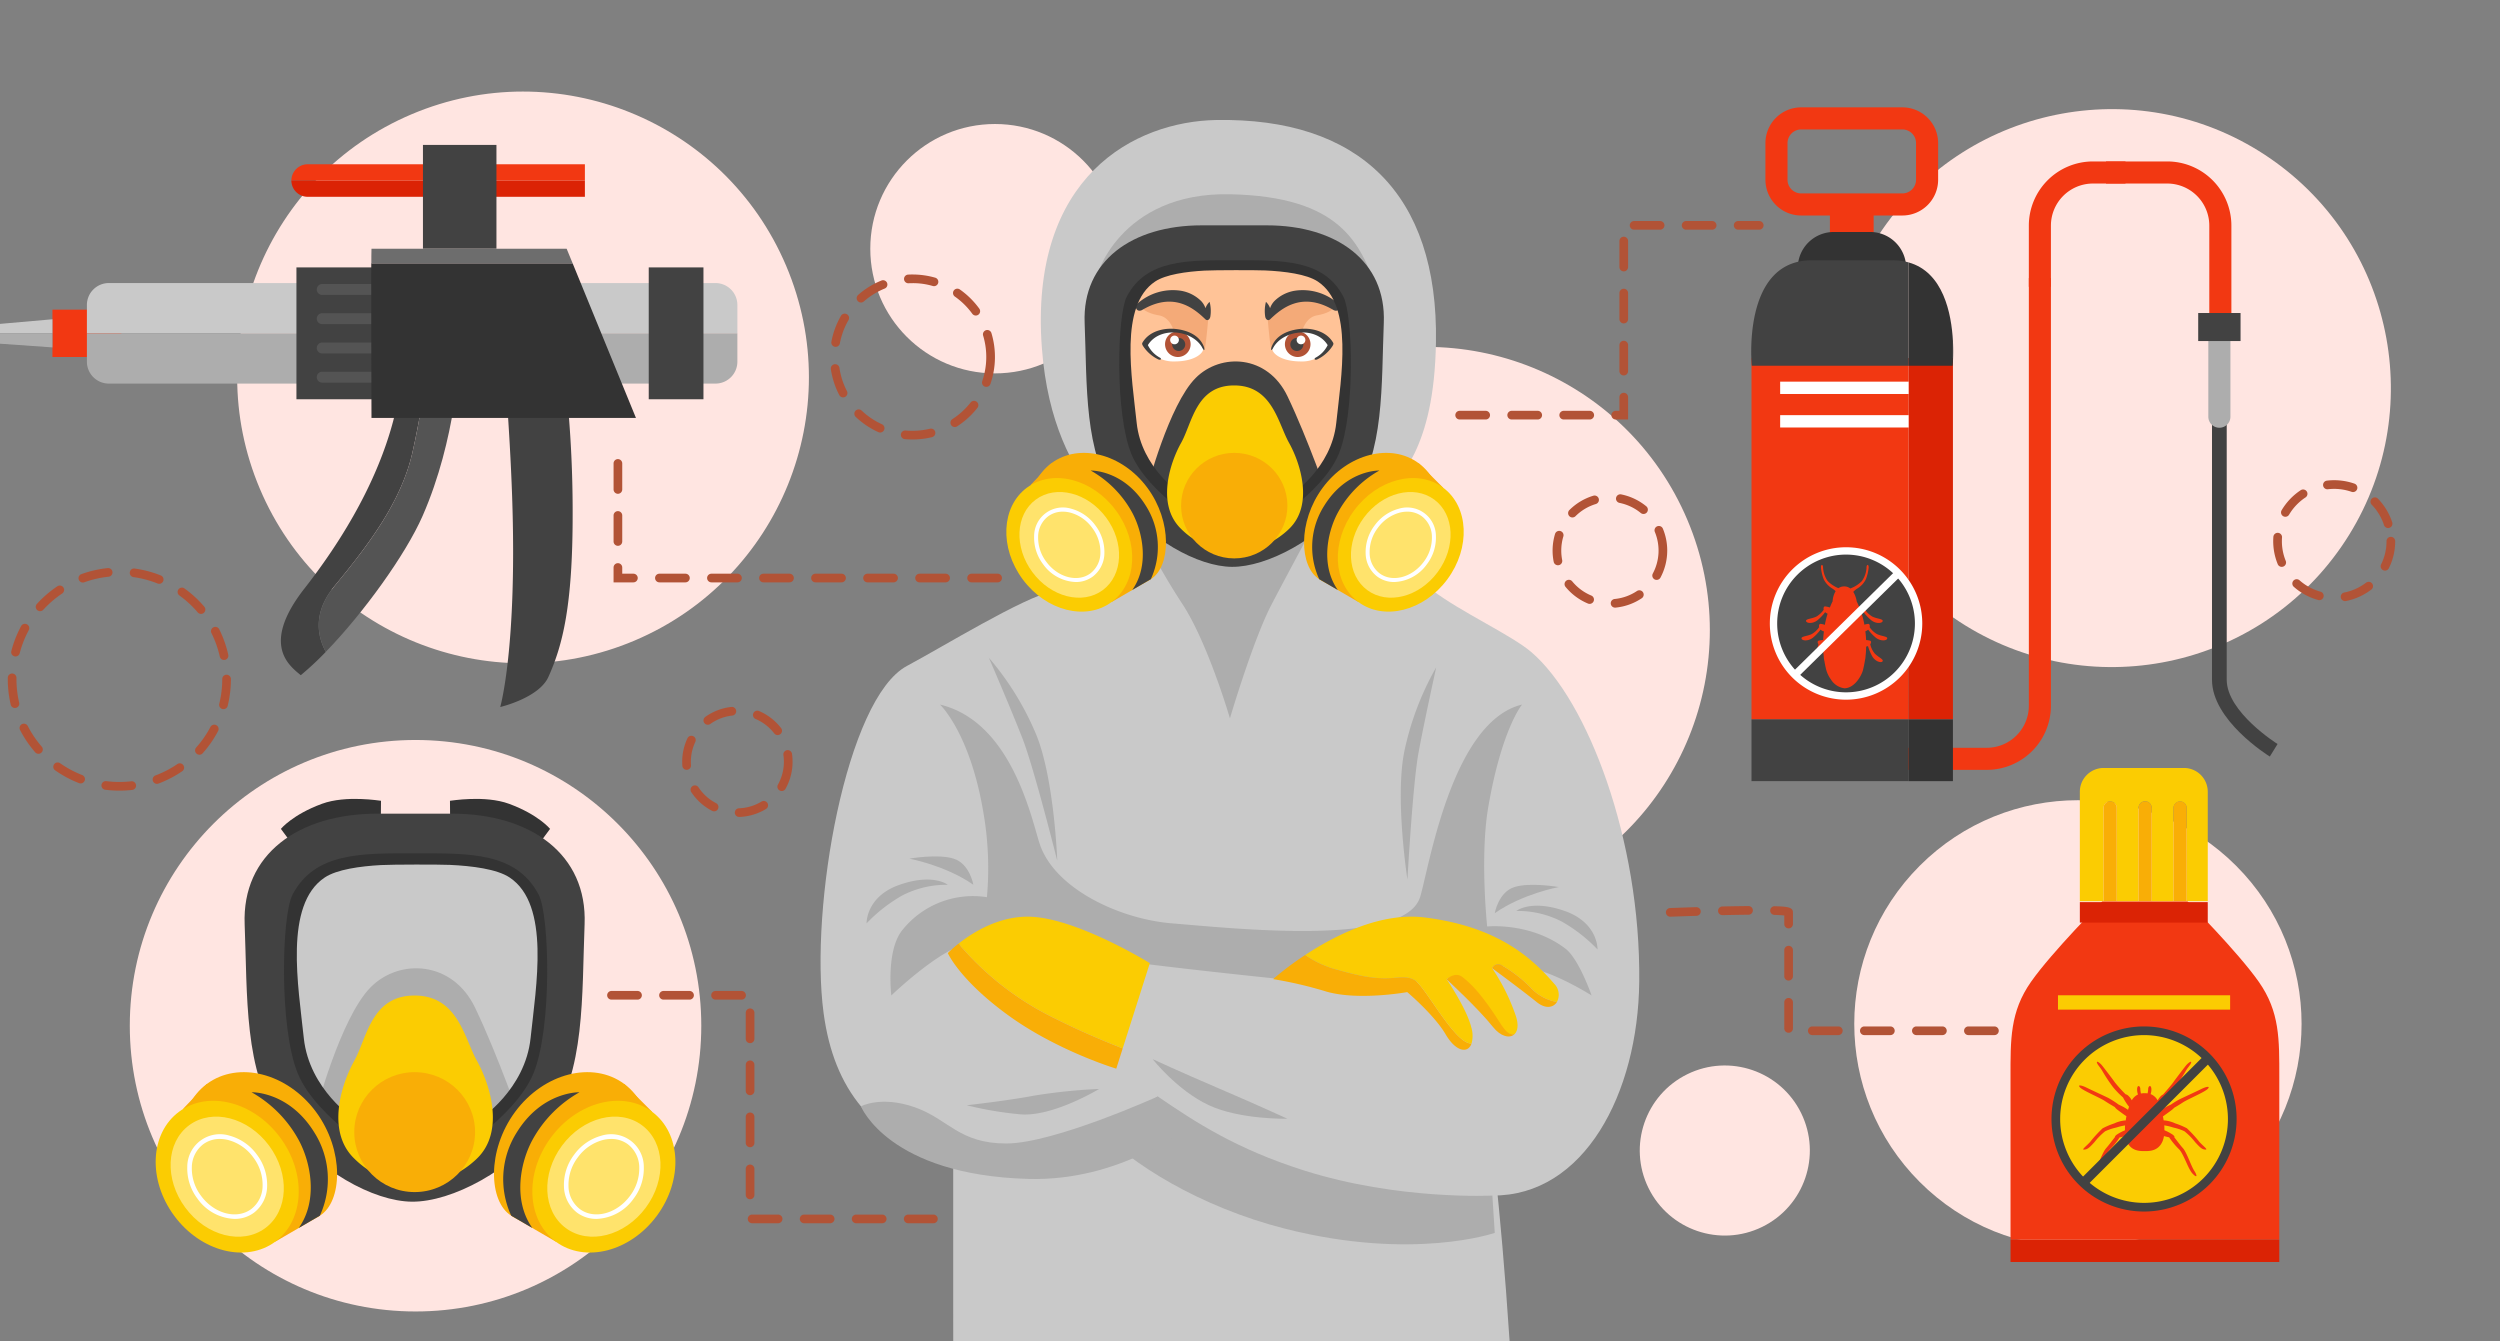<svg xmlns="http://www.w3.org/2000/svg" width="665.867" height="357.185" viewBox="0 0 665.867 357.185">
  <rect x="0" y="0" width="665.867" height="357.185" fill="#808080" stroke="none"/>
  <g id="Grupo_28119" data-name="Grupo 28119" transform="translate(-163.234 -145.418)">
    <g id="Grupo_27832" data-name="Grupo 27832" transform="translate(202.772 146.093)">
      <circle id="Elipse_1275" data-name="Elipse 1275" cx="76.107" cy="76.107" r="76.107" transform="matrix(0.921, -0.39, 0.39, 0.921, 0, 59.438)" fill="#ffe5e1"/>
    </g>
    <g id="Grupo_27833" data-name="Grupo 27833" transform="translate(197.805 342.51)">
      <circle id="Elipse_1276" data-name="Elipse 1276" cx="76.107" cy="76.107" r="76.107" fill="#ffe5e1"/>
    </g>
    <g id="Grupo_27834" data-name="Grupo 27834" transform="translate(632.436 333.879)">
      <circle id="Elipse_1277" data-name="Elipse 1277" cx="59.57" cy="59.57" r="59.57" transform="translate(0 84.244) rotate(-45)" fill="#ffe5e1"/>
    </g>
    <g id="Grupo_27835" data-name="Grupo 27835" transform="translate(622.361 145.418)">
      <circle id="Elipse_1278" data-name="Elipse 1278" cx="74.298" cy="74.298" r="74.298" transform="translate(0 122.209) rotate(-55.329)" fill="#ffe5e1"/>
    </g>
    <g id="Grupo_27836" data-name="Grupo 27836" transform="translate(444.262 214.321)">
      <circle id="Elipse_1279" data-name="Elipse 1279" cx="75.445" cy="75.445" r="75.445" transform="matrix(0.921, -0.39, 0.39, 0.921, 0, 58.911)" fill="#ffe5e1"/>
    </g>
    <g id="Grupo_27837" data-name="Grupo 27837" transform="translate(592.329 421.57)">
      <circle id="Elipse_1280" data-name="Elipse 1280" cx="22.647" cy="22.647" r="22.647" transform="matrix(0.898, -0.44, 0.44, 0.898, 0, 19.915)" fill="#ffe5e1"/>
    </g>
    <g id="Grupo_27838" data-name="Grupo 27838" transform="translate(395.034 178.448)">
      <circle id="Elipse_1281" data-name="Elipse 1281" cx="33.21" cy="33.21" r="33.21" fill="#ffe5e1"/>
    </g>
    <g id="Grupo_27865" data-name="Grupo 27865" transform="translate(698.725 349.964)">
      <g id="Grupo_27840" data-name="Grupo 27840" transform="translate(0 35.54)">
        <g id="Grupo_27839" data-name="Grupo 27839">
          <path id="Trazado_56287" data-name="Trazado 56287" d="M461.189,270.773c-5.62-8.008-18.976-21.417-18.976-21.417H419.5s-13.354,13.409-18.974,21.417-5.465,15.354-5.465,25.485c0,8.734,0,35.889.007,43.209h71.581c0-7.32.007-34.475.007-43.209C466.654,286.127,466.809,278.782,461.189,270.773Z" transform="translate(-395.059 -249.356)" fill="#f23812"/>
        </g>
      </g>
      <g id="Grupo_27842" data-name="Grupo 27842" transform="translate(18.469 35.732)">
        <g id="Grupo_27841" data-name="Grupo 27841">
          <rect id="Rectángulo_5510" data-name="Rectángulo 5510" width="34.07" height="5.453" fill="#db2305"/>
        </g>
      </g>
      <g id="Grupo_27851" data-name="Grupo 27851" transform="translate(18.468)">
        <g id="Grupo_27844" data-name="Grupo 27844">
          <g id="Grupo_27843" data-name="Grupo 27843">
            <path id="Trazado_56288" data-name="Trazado 56288" d="M437.125,240.292a6.342,6.342,0,0,0-6.324-6.322H409.379a6.342,6.342,0,0,0-6.325,6.322v29.169h6.318V244.6a1.757,1.757,0,0,1,3.513,0v24.857h5.8V244.6a1.755,1.755,0,1,1,3.511,0v24.857H428V244.6a1.757,1.757,0,0,1,3.513,0v24.857h5.615Z" transform="translate(-403.054 -233.97)" fill="#fbcc02"/>
          </g>
        </g>
        <g id="Grupo_27846" data-name="Grupo 27846" transform="translate(6.318 8.879)">
          <g id="Grupo_27845" data-name="Grupo 27845">
            <path id="Trazado_56289" data-name="Trazado 56289" d="M407.547,237.814a1.761,1.761,0,0,0-1.758,1.756v24.857H409.3V239.57A1.761,1.761,0,0,0,407.547,237.814Z" transform="translate(-405.789 -237.814)" fill="#f9ae06"/>
          </g>
        </g>
        <g id="Grupo_27848" data-name="Grupo 27848" transform="translate(15.631 8.879)">
          <g id="Grupo_27847" data-name="Grupo 27847">
            <path id="Trazado_56290" data-name="Trazado 56290" d="M411.576,237.814a1.761,1.761,0,0,0-1.755,1.756v24.857h3.511V239.57A1.761,1.761,0,0,0,411.576,237.814Z" transform="translate(-409.821 -237.814)" fill="#f9ae06"/>
          </g>
        </g>
        <g id="Grupo_27850" data-name="Grupo 27850" transform="translate(24.942 8.879)">
          <g id="Grupo_27849" data-name="Grupo 27849">
            <path id="Trazado_56291" data-name="Trazado 56291" d="M415.608,237.814a1.761,1.761,0,0,0-1.756,1.756v24.857h3.513V239.57A1.763,1.763,0,0,0,415.608,237.814Z" transform="translate(-413.852 -237.814)" fill="#f9ae06"/>
          </g>
        </g>
      </g>
      <g id="Grupo_27860" data-name="Grupo 27860" transform="translate(2.341 60.265)">
        <g id="Grupo_27854" data-name="Grupo 27854">
          <g id="Grupo_27852" data-name="Grupo 27852">
            <circle id="Elipse_1282" data-name="Elipse 1282" cx="23.496" cy="23.496" r="23.496" transform="translate(0 33.228) rotate(-45)" fill="#fbcc02"/>
          </g>
          <g id="Grupo_27853" data-name="Grupo 27853" transform="translate(8.578 8.577)">
            <path id="Trazado_56292" data-name="Trazado 56292" d="M424.437,313.075a24.651,24.651,0,1,1,24.651-24.651A24.678,24.678,0,0,1,424.437,313.075Zm0-46.992a22.341,22.341,0,1,0,22.341,22.341A22.367,22.367,0,0,0,424.437,266.083Z" transform="translate(-399.786 -263.773)" fill="#424242"/>
          </g>
        </g>
        <g id="Grupo_27857" data-name="Grupo 27857" transform="translate(15.92 17.99)">
          <g id="Grupo_27856" data-name="Grupo 27856">
            <g id="Grupo_27855" data-name="Grupo 27855">
              <path id="Trazado_56293" data-name="Trazado 56293" d="M411.365,291a17.174,17.174,0,0,0,2.361-2.954l-.025-.023c.547-.106,1.208-.273,1.589-.37a6.192,6.192,0,0,0,.379,1.374c1.127,2.631,3.469,2.61,4.763,2.61s3.636.021,4.765-2.61a6.235,6.235,0,0,0,.381-1.384c.323.083.873.222,1.381.328A20.262,20.262,0,0,0,429.44,291c1.365,1.2,2.5,5.306,3.73,6.613s1.384.677.48-.725-1.97-4.851-3.035-6.043c-.767-.859-1.686-2.123-2.282-2.876.109-.139.007-.379-.43-.709a12.629,12.629,0,0,0-2.206-1.178c0-.427,0-.857-.035-1.3.386.065.843.15,1.282.254.381.088,1.058.326,1.635.448a13.6,13.6,0,0,1,2.437.862,17.053,17.053,0,0,1,2.841,2.883c1.37,1.5,1.894,2,2.82,2.007.67.007-.605-.9-1.649-2.026a32.821,32.821,0,0,0-3.345-3.65,20.7,20.7,0,0,0-3.049-1.289l-.009.014a7.029,7.029,0,0,0-1.051-.425,8.734,8.734,0,0,0-1.7-.374c-.146-.016-.263-.018-.383-.023-.058-.363-.113-.716-.189-1.072.605-.427,1.82-1.289,2.444-1.781a4.1,4.1,0,0,0,.55-.51c.635-.37,1.61-.947,2.338-1.437,1.169-.79,5.74-2.723,6.576-3.569s-.335-.661-1.672,0-4.821,2.268-5.823,2.758a22.873,22.873,0,0,0-2.3,1.407,13.611,13.611,0,0,0-2.023,1.067c-.27.169-.448.284-.448.284v.263c-.1-.358-.21-.684-.321-1.014a15.47,15.47,0,0,0,1.615-2.481c.568-.651,1.684-1.945,2.261-2.735a42.455,42.455,0,0,0,2.82-4.241c.467-.855,1.206-1.612,1.418-2.1.423-.961-.635-.224-1.19.416-.356.411-2.841,3.664-3.509,4.622-.469.67-1.887,2.3-2.7,3.222a1.694,1.694,0,0,0-.423.266,4.326,4.326,0,0,0-.815.972c-.076.118-.143.231-.2.337a3.68,3.68,0,0,0-1.88-1.677,3.614,3.614,0,0,0,.192-1.55c-.166-1.065-.836-.522-.836.157a6.568,6.568,0,0,1-.164,1.2,5.624,5.624,0,0,0-.767-.055,5.147,5.147,0,0,0-1,.088,6.908,6.908,0,0,1-.169-1.233c0-.679-.67-1.222-.836-.157a3.8,3.8,0,0,0,.219,1.647,3.731,3.731,0,0,0-1.649,1.55c-.055-.1-.115-.2-.182-.307a4.386,4.386,0,0,0-.815-.972,1.4,1.4,0,0,0-.684-.328l.012-.011a39.493,39.493,0,0,1-2.834-3.148c-.67-.959-3.155-4.211-3.511-4.622-.554-.64-1.612-1.377-1.19-.416.215.483.952,1.24,1.418,2.1a42.455,42.455,0,0,0,2.82,4.241,23.214,23.214,0,0,0,2.626,2.7,14.726,14.726,0,0,0,1.6,2.481c-.1.3-.2.605-.293.931v-.143s-.175-.115-.448-.284a13.942,13.942,0,0,0-2-1.058,25.6,25.6,0,0,0-2.779-1.795c-1-.49-4.486-2.1-5.823-2.756s-2.509-.845-1.672,0,5.407,2.779,6.576,3.567c.857.58,2.058,1.277,2.642,1.612a3.128,3.128,0,0,0,.7.714c.614.485,1.8,1.326,2.411,1.758-.078.365-.139.725-.2,1.1-.109,0-.213.007-.344.021a8.77,8.77,0,0,0-1.7.374,7.223,7.223,0,0,0-1.039.42l0-.009a20.7,20.7,0,0,0-3.051,1.289,32.576,32.576,0,0,0-3.342,3.65c-1.044,1.127-2.319,2.033-1.652,2.026.929-.009,1.453-.506,2.823-2.007a16.968,16.968,0,0,1,2.841-2.883,14.09,14.09,0,0,1,2.479-.875c.2-.044.4-.1.61-.157l.009,0h0c.372-.106.723-.219.959-.275.423-.1.862-.183,1.238-.247-.037.443-.03.873-.025,1.3A12.78,12.78,0,0,0,413,287.258c-.36.275-.49.483-.462.628-.591.739-1.555,2.067-2.347,2.957-1.063,1.192-2.132,4.643-3.035,6.043s-.751,2.033.48.725S410,292.194,411.365,291Z" transform="translate(-402.964 -267.848)" fill="#f23812"/>
            </g>
          </g>
        </g>
        <g id="Grupo_27859" data-name="Grupo 27859" transform="translate(15.73 15.777)">
          <g id="Grupo_27858" data-name="Grupo 27858">
            <rect id="Rectángulo_5511" data-name="Rectángulo 5511" width="48.137" height="2.429" transform="matrix(0.707, -0.707, 0.707, 0.707, 0, 34.038)" fill="#424242"/>
          </g>
        </g>
      </g>
      <g id="Grupo_27862" data-name="Grupo 27862" transform="translate(0.007 125.651)">
        <g id="Grupo_27861" data-name="Grupo 27861">
          <rect id="Rectángulo_5512" data-name="Rectángulo 5512" width="71.588" height="5.929" fill="#db2305"/>
        </g>
      </g>
      <g id="Grupo_27864" data-name="Grupo 27864" transform="translate(12.643 60.543)">
        <g id="Grupo_27863" data-name="Grupo 27863">
          <rect id="Rectángulo_5513" data-name="Rectángulo 5513" width="45.852" height="3.824" fill="#fbcc02"/>
        </g>
      </g>
    </g>
    <g id="Grupo_27919" data-name="Grupo 27919" transform="translate(629.666 174.015)">
      <g id="Grupo_27908" data-name="Grupo 27908" transform="translate(0)">
        <g id="Grupo_27872" data-name="Grupo 27872" transform="translate(29.309 14.402)">
          <g id="Grupo_27867" data-name="Grupo 27867" transform="translate(44.632)">
            <g id="Grupo_27866" data-name="Grupo 27866">
              <path id="Trazado_56294" data-name="Trazado 56294" d="M422.914,164.033h-8.662a17.1,17.1,0,0,0-17.079,17.079v16.306h5.883V181.112a11.209,11.209,0,0,1,11.2-11.194h8.662Z" transform="translate(-397.172 -164.033)" fill="#f23812"/>
            </g>
          </g>
          <g id="Grupo_27869" data-name="Grupo 27869" transform="translate(65.197)">
            <g id="Grupo_27868" data-name="Grupo 27868">
              <path id="Trazado_56295" data-name="Trazado 56295" d="M433.577,181.112v26.381h5.883V181.112a17.1,17.1,0,0,0-17.079-17.079H406.075v5.886h16.306A11.209,11.209,0,0,1,433.577,181.112Z" transform="translate(-406.075 -164.033)" fill="#f23812"/>
            </g>
          </g>
          <g id="Grupo_27871" data-name="Grupo 27871" transform="translate(0 31.061)">
            <g id="Grupo_27870" data-name="Grupo 27870">
              <path id="Trazado_56296" data-name="Trazado 56296" d="M422.486,177.48V291.388a11.211,11.211,0,0,1-11.2,11.2H377.85v5.883h33.44a17.1,17.1,0,0,0,17.079-17.079V177.48Z" transform="translate(-377.85 -177.48)" fill="#f23812"/>
            </g>
          </g>
        </g>
        <g id="Grupo_27875" data-name="Grupo 27875" transform="translate(122.73 79.8)">
          <g id="Grupo_27874" data-name="Grupo 27874">
            <g id="Grupo_27873" data-name="Grupo 27873">
              <path id="Trazado_56297" data-name="Trazado 56297" d="M433.69,285.452c-.628-.393-15.4-9.662-15.4-20.438V192.345h3.922v72.669c0,8.593,13.4,17.017,13.541,17.1Z" transform="translate(-418.294 -192.345)" fill="#424242"/>
            </g>
          </g>
        </g>
        <g id="Grupo_27877" data-name="Grupo 27877" transform="translate(121.749 57.006)">
          <g id="Grupo_27876" data-name="Grupo 27876">
            <path id="Trazado_56298" data-name="Trazado 56298" d="M417.869,182.477V207.86a2.943,2.943,0,1,0,5.886,0V182.477Z" transform="translate(-417.869 -182.477)" fill="#adadad"/>
          </g>
        </g>
        <g id="Grupo_27879" data-name="Grupo 27879" transform="translate(20.959 28.496)">
          <g id="Grupo_27878" data-name="Grupo 27878">
            <rect id="Rectángulo_5514" data-name="Rectángulo 5514" width="11.65" height="7.637" fill="#f23812"/>
          </g>
        </g>
        <g id="Grupo_27881" data-name="Grupo 27881" transform="translate(119.052 54.772)">
          <g id="Grupo_27880" data-name="Grupo 27880">
            <rect id="Rectángulo_5515" data-name="Rectángulo 5515" width="11.279" height="7.468" fill="#424242"/>
          </g>
        </g>
        <g id="Grupo_27883" data-name="Grupo 27883" transform="translate(12.525 33.189)">
          <g id="Grupo_27882" data-name="Grupo 27882">
            <path id="Trazado_56299" data-name="Trazado 56299" d="M399.2,180.188a9.6,9.6,0,0,0-9.434-8.022h-9.745a9.6,9.6,0,0,0-9.434,8.022Z" transform="translate(-370.584 -172.166)" fill="#333"/>
          </g>
        </g>
        <g id="Grupo_27900" data-name="Grupo 27900" transform="translate(0 40.733)">
          <g id="Grupo_27892" data-name="Grupo 27892" transform="translate(0.074 26.041)">
            <g id="Grupo_27885" data-name="Grupo 27885">
              <g id="Grupo_27884" data-name="Grupo 27884">
                <rect id="Rectángulo_5516" data-name="Rectángulo 5516" width="41.843" height="96.243" fill="#f23812"/>
              </g>
            </g>
            <g id="Grupo_27887" data-name="Grupo 27887" transform="translate(0 96.243)">
              <g id="Grupo_27886" data-name="Grupo 27886">
                <path id="Trazado_56300" data-name="Trazado 56300" d="M365.194,228.371v16.442h41.843V228.371Z" transform="translate(-365.194 -228.371)" fill="#424242"/>
              </g>
            </g>
            <g id="Grupo_27889" data-name="Grupo 27889" transform="translate(41.843)">
              <g id="Grupo_27888" data-name="Grupo 27888">
                <rect id="Rectángulo_5517" data-name="Rectángulo 5517" width="11.808" height="96.243" fill="#db2305"/>
              </g>
            </g>
            <g id="Grupo_27891" data-name="Grupo 27891" transform="translate(41.843 96.243)">
              <g id="Grupo_27890" data-name="Grupo 27890">
                <path id="Trazado_56301" data-name="Trazado 56301" d="M383.309,228.371v16.442h11.808V228.371Z" transform="translate(-383.309 -228.371)" fill="#333"/>
              </g>
            </g>
          </g>
          <g id="Grupo_27899" data-name="Grupo 27899">
            <g id="Grupo_27894" data-name="Grupo 27894">
              <g id="Grupo_27893" data-name="Grupo 27893">
                <path id="Trazado_56302" data-name="Trazado 56302" d="M402.853,175.432H381.27c-18.766,0-15.959,28.079-15.959,28.079h41.768V176A15.568,15.568,0,0,0,402.853,175.432Z" transform="translate(-365.162 -175.432)" fill="#424242"/>
              </g>
            </g>
            <g id="Grupo_27896" data-name="Grupo 27896" transform="translate(53.725 21.507)">
              <g id="Grupo_27895" data-name="Grupo 27895">
                <path id="Trazado_56303" data-name="Trazado 56303" d="M388.42,184.743v5.528A50.991,50.991,0,0,0,388.42,184.743Z" transform="translate(-388.42 -184.743)" fill="#424242"/>
              </g>
            </g>
            <g id="Grupo_27898" data-name="Grupo 27898" transform="translate(41.916 0.564)">
              <g id="Grupo_27897" data-name="Grupo 27897">
                <path id="Trazado_56304" data-name="Trazado 56304" d="M395.116,202.147V196.62c-.386-7.295-2.55-18.368-11.808-20.944v27.515h11.734S395.079,202.806,395.116,202.147Z" transform="translate(-383.308 -175.676)" fill="#333"/>
              </g>
            </g>
          </g>
        </g>
        <g id="Grupo_27902" data-name="Grupo 27902" transform="translate(7.707 73.055)">
          <g id="Grupo_27901" data-name="Grupo 27901">
            <rect id="Rectángulo_5518" data-name="Rectángulo 5518" width="34.211" height="3.286" fill="#fff"/>
          </g>
        </g>
        <g id="Grupo_27904" data-name="Grupo 27904" transform="translate(7.707 81.979)">
          <g id="Grupo_27903" data-name="Grupo 27903">
            <rect id="Rectángulo_5519" data-name="Rectángulo 5519" width="34.211" height="3.287" fill="#fff"/>
          </g>
        </g>
        <g id="Grupo_27907" data-name="Grupo 27907" transform="translate(3.785)">
          <g id="Grupo_27906" data-name="Grupo 27906">
            <g id="Grupo_27905" data-name="Grupo 27905">
              <path id="Trazado_56305" data-name="Trazado 56305" d="M403.283,186.6H376.317a9.527,9.527,0,0,1-9.517-9.517v-9.769a9.527,9.527,0,0,1,9.517-9.519h26.966a9.527,9.527,0,0,1,9.517,9.519v9.769A9.527,9.527,0,0,1,403.283,186.6Zm-26.966-22.919a3.637,3.637,0,0,0-3.634,3.633v9.769a3.639,3.639,0,0,0,3.634,3.633h26.966a3.637,3.637,0,0,0,3.631-3.633v-9.769a3.635,3.635,0,0,0-3.631-3.633Z" transform="translate(-366.8 -157.798)" fill="#f23812"/>
            </g>
          </g>
        </g>
      </g>
      <g id="Grupo_27910" data-name="Grupo 27910" transform="translate(6.135 118.78)">
        <g id="Grupo_27909" data-name="Grupo 27909">
          <ellipse id="Elipse_1283" data-name="Elipse 1283" cx="19.141" cy="19.082" rx="19.141" ry="19.082" fill="#424242"/>
        </g>
      </g>
      <g id="Grupo_27912" data-name="Grupo 27912" transform="translate(13.393 121.873)">
        <g id="Grupo_27911" data-name="Grupo 27911">
          <path id="Trazado_56306" data-name="Trazado 56306" d="M391.026,228.955a6,6,0,0,1-1.926-1.823c.127-.467-.032-.887-.372-.882a5.529,5.529,0,0,0-1.026.224c-.016-.095-.03-.187-.046-.286a22.09,22.09,0,0,0-.693-2.691,1.751,1.751,0,0,0,.531-.356,12.592,12.592,0,0,0,2.072,2.171c1.321,1.016,2.977.8,3.019.15.035-.547-1.545-.547-2.772-1.155a6.022,6.022,0,0,1-1.927-1.823c.127-.467-.032-.887-.372-.882a6.078,6.078,0,0,0-1.141.259c-.388-.966-.7-1.564-.723-1.608l.014-.009a6.941,6.941,0,0,0-.263-1.074,6.194,6.194,0,0,0-.656-1.43,5.265,5.265,0,0,1,.979-.845,5.937,5.937,0,0,0,2.4-2.571,11.553,11.553,0,0,0,.721-3.093c.021-.931-.564-.859-.564,0a6.848,6.848,0,0,1-1.217,3.6,8.3,8.3,0,0,1-3.118,2,2.523,2.523,0,0,0-1.6-.554,2.812,2.812,0,0,0-1.049.192,2.439,2.439,0,0,0-.494.277,8.289,8.289,0,0,1-2.887-1.919,6.847,6.847,0,0,1-1.217-3.6c0-.859-.584-.931-.564,0a11.553,11.553,0,0,0,.721,3.093,5.932,5.932,0,0,0,2.393,2.571,5.161,5.161,0,0,1,.8.651,5.926,5.926,0,0,0-.8,2.7s-.33.631-.739,1.654a6.84,6.84,0,0,0-1.268-.3c-.339,0-.5.416-.37.882a6.033,6.033,0,0,1-1.929,1.823c-1.227.608-2.807.608-2.772,1.155.042.651,1.7.866,3.021-.15a12.66,12.66,0,0,0,2.07-2.171,1.778,1.778,0,0,0,.654.409,22.107,22.107,0,0,0-.675,2.638c-.021.111-.035.215-.055.326a6.312,6.312,0,0,0-1.157-.263c-.34,0-.5.416-.37.882a6.031,6.031,0,0,1-1.929,1.823c-1.227.608-2.8.608-2.77,1.155.039.651,1.7.866,3.019-.15a12.575,12.575,0,0,0,2.07-2.171,1.779,1.779,0,0,0,.654.409,1.357,1.357,0,0,0,.222.062c-.1.788-.159,1.538-.194,2.252l0-.007,0,.039v.018a6.616,6.616,0,0,0-1.22.176c-.321.118-.316.571-.028.959a6.04,6.04,0,0,1-1.141,2.4c-.926,1.009-2.4,1.578-2.167,2.077.273.591,1.9.194,2.76-1.229a12.526,12.526,0,0,0,1.148-2.774,1.686,1.686,0,0,0,.628.141,26.219,26.219,0,0,0,.18,2.663h0a4.967,4.967,0,0,0,.173,1.2c.139.836.3,1.587.462,2.264a8.11,8.11,0,0,0,1.245,2.594,5,5,0,0,0,3.573,2.377v0l.035,0,.067,0,.067,0,.037,0v0c2.61-.139,4.449-3.4,4.818-4.971.173-.739.351-1.571.5-2.5a5.4,5.4,0,0,0,.152-1.1v0c.09-.778.148-1.626.164-2.534a1.734,1.734,0,0,0,.487-.134,12.526,12.526,0,0,0,1.148,2.774c.866,1.423,2.488,1.82,2.763,1.229.229-.5-1.243-1.067-2.169-2.077a6.04,6.04,0,0,1-1.141-2.4c.289-.388.293-.841-.025-.959a5.938,5.938,0,0,0-1.072-.162l.007-.072-.016.039c-.032-.735-.1-1.511-.2-2.321.03-.009.055-.014.085-.025a1.761,1.761,0,0,0,.654-.409,12.6,12.6,0,0,0,2.072,2.171c1.321,1.016,2.977.8,3.019.15C393.833,229.562,392.253,229.562,391.026,228.955Z" transform="translate(-370.96 -210.559)" fill="#f23812"/>
        </g>
      </g>
      <g id="Grupo_27915" data-name="Grupo 27915" transform="translate(4.956 117.156)">
        <g id="Grupo_27914" data-name="Grupo 27914">
          <g id="Grupo_27913" data-name="Grupo 27913">
            <path id="Trazado_56307" data-name="Trazado 56307" d="M387.609,249.123a20.3,20.3,0,1,1,20.3-20.3A20.326,20.326,0,0,1,387.609,249.123Zm0-38.645a18.342,18.342,0,1,0,18.341,18.341A18.362,18.362,0,0,0,387.609,210.478Z" transform="translate(-367.307 -208.517)" fill="#fff"/>
          </g>
        </g>
      </g>
      <g id="Grupo_27918" data-name="Grupo 27918" transform="translate(10.948 123.371)">
        <g id="Grupo_27917" data-name="Grupo 27917">
          <g id="Grupo_27916" data-name="Grupo 27916">
            <rect id="Rectángulo_5520" data-name="Rectángulo 5520" width="38.635" height="1.961" transform="translate(0 27.09) rotate(-44.522)" fill="#fff"/>
          </g>
        </g>
      </g>
    </g>
    <g id="Grupo_27973" data-name="Grupo 27973" transform="translate(202.452 358.201)">
      <g id="Grupo_27921" data-name="Grupo 27921" transform="translate(32.351 8.01)">
        <g id="Grupo_27920" data-name="Grupo 27920">
          <path id="Trazado_56308" data-name="Trazado 56308" d="M226.673,241.5c-18.514,3.305-26.786-.411-29.936,18.992s-4.853,38.37,4.273,50.021,19.341,19.341,32.72,19.2,22.11-3.707,28.412-14.867,10.5-30.823,11.268-47.607S244.3,238.353,226.673,241.5Z" transform="translate(-194.217 -241.003)" fill="#c9c9c9"/>
        </g>
      </g>
      <g id="Grupo_27923" data-name="Grupo 27923" transform="translate(44.916 45.118)">
        <g id="Grupo_27922" data-name="Grupo 27922">
          <path id="Trazado_56309" data-name="Trazado 56309" d="M199.657,295.275s6.519-25.06,14.629-33.2c7.62-7.653,21.75-7.066,27.77,5.481,6.216,12.947,12.5,31.181,12.5,31.181Z" transform="translate(-199.657 -257.068)" fill="#adadad"/>
        </g>
      </g>
      <g id="Grupo_27925" data-name="Grupo 27925" transform="translate(29.423 11.265)">
        <g id="Grupo_27924" data-name="Grupo 27924">
          <path id="Trazado_56310" data-name="Trazado 56310" d="M266.98,248.925c-6.907-8.207-25.954-6.595-31.551-5.92-5.6-.674-24.647-2.287-31.551,5.92-8.135,9.667-14.726,34.579-8.408,46.847s21.408,29.042,21.408,29.042l1.788-8.42s-12-7.8-13.444-21.551-5.324-35.489,5.578-42.758c3.225-2.151,9.427-3.005,14.987-3.312,3.1-.173,15.62-.173,18.368-.046,5.779.263,12.5,1.09,15.9,3.359,10.9,7.269,7.017,29,5.576,42.758s-13.441,21.551-13.441,21.551l1.788,8.42s15.088-16.774,21.406-29.042S275.115,258.592,266.98,248.925Z" transform="translate(-192.95 -242.413)" fill="#333"/>
        </g>
      </g>
      <g id="Grupo_27927" data-name="Grupo 27927" transform="translate(35.597)">
        <g id="Grupo_27926" data-name="Grupo 27926">
          <path id="Trazado_56311" data-name="Trazado 56311" d="M206.549,238.846c-7.842,2.885-10.926,6.676-10.926,6.676l4.814,6.5,21.789-6.5.06-7.484C222.138,238.063,213.021,236.464,206.549,238.846Z" transform="translate(-195.623 -237.536)" fill="#333"/>
        </g>
      </g>
      <g id="Grupo_27929" data-name="Grupo 27929" transform="translate(80.629)">
        <g id="Grupo_27928" data-name="Grupo 27928">
          <path id="Trazado_56312" data-name="Trazado 56312" d="M230.858,238.846c7.842,2.885,10.923,6.676,10.923,6.676l-4.812,6.5-21.789-6.5-.062-7.484C215.268,238.063,224.383,236.464,230.858,238.846Z" transform="translate(-215.118 -237.536)" fill="#333"/>
        </g>
      </g>
      <g id="Grupo_27932" data-name="Grupo 27932" transform="translate(25.922 3.929)">
        <g id="Grupo_27931" data-name="Grupo 27931">
          <g id="Grupo_27930" data-name="Grupo 27930">
            <path id="Trazado_56313" data-name="Trazado 56313" d="M246.6,239.237H226.858c-21.087,0-36.145,10.824-35.4,29.493s-.24,39.693,9.561,52.647,24.774,21.133,35.009,21.214c10.533.081,26.61-8.26,36.409-21.214S281.251,287.4,282,268.73,267.69,239.237,246.6,239.237Zm21.752,69.239c-5.033,12.12-23.542,22.886-23.542,22.886l-7.438.6v.062l-.386-.032-.386.032v-.062l-7.436-.6s-18.509-10.766-23.542-22.886-4.326-42.119-1.418-47.653c5.957-11.337,18.368-11.027,32.782-11.023s26.825-.314,32.782,11.023C272.682,266.358,273.386,296.356,268.355,308.476Z" transform="translate(-191.434 -239.237)" fill="#424242"/>
          </g>
        </g>
      </g>
      <g id="Grupo_27934" data-name="Grupo 27934" transform="translate(50.9 52.377)">
        <g id="Grupo_27933" data-name="Grupo 27933">
          <path id="Trazado_56314" data-name="Trazado 56314" d="M239.165,277.609c-3.363-5.992-5.042-17.4-16.629-17.4s-12.688,11.406-16.049,17.4-7.563,18.736,0,26.019a23.441,23.441,0,0,0,16.049,6.87,24.413,24.413,0,0,0,16.629-6.87C246.727,296.345,242.526,283.6,239.165,277.609Z" transform="translate(-202.248 -260.211)" fill="#fbcc02"/>
        </g>
      </g>
      <g id="Grupo_27936" data-name="Grupo 27936" transform="translate(55.139 72.783)">
        <g id="Grupo_27935" data-name="Grupo 27935">
          <ellipse id="Elipse_1284" data-name="Elipse 1284" cx="16.088" cy="15.97" rx="16.088" ry="15.97" fill="#f9ae06"/>
        </g>
      </g>
      <g id="Grupo_27938" data-name="Grupo 27938" transform="translate(9.592 75.923)">
        <g id="Grupo_27937" data-name="Grupo 27937">
          <path id="Trazado_56315" data-name="Trazado 56315" d="M184.365,276.975l6.285-6.571,30.1,35.089L208.891,312.4Z" transform="translate(-184.365 -270.404)" fill="#f9ae06"/>
        </g>
      </g>
      <g id="Grupo_27954" data-name="Grupo 27954" transform="translate(0 72.782)">
        <g id="Grupo_27941" data-name="Grupo 27941" transform="translate(9.153)">
          <g id="Grupo_27940" data-name="Grupo 27940">
            <g id="Grupo_27939" data-name="Grupo 27939">
              <path id="Trazado_56316" data-name="Trazado 56316" d="M219.937,279.588c7.639,10.311,7.071,23.958,1.06,27.686-8.882,5.511-23.833,5.158-31.472-5.153s-7.024-23.713,1.374-29.936S212.3,269.276,219.937,279.588Z" transform="translate(-184.174 -269.045)" fill="#f9ae06"/>
            </g>
          </g>
        </g>
        <g id="Grupo_27944" data-name="Grupo 27944" transform="translate(2.246 7.627)">
          <g id="Grupo_27943" data-name="Grupo 27943">
            <g id="Grupo_27942" data-name="Grupo 27942">
              <path id="Trazado_56317" data-name="Trazado 56317" d="M214.33,282.116c7.08,9.556,6.509,21.979-1.275,27.744s-19.833,2.7-26.913-6.86-6.509-21.976,1.275-27.744S207.25,272.56,214.33,282.116Z" transform="translate(-181.185 -272.347)" fill="#fbcc02"/>
            </g>
          </g>
        </g>
        <g id="Grupo_27947" data-name="Grupo 27947" transform="translate(0 5.882)">
          <g id="Grupo_27946" data-name="Grupo 27946">
            <g id="Grupo_27945" data-name="Grupo 27945">
              <ellipse id="Elipse_1285" data-name="Elipse 1285" cx="13.881" cy="17.042" rx="13.881" ry="17.042" transform="translate(0 16.527) rotate(-36.535)" fill="#ffe36c"/>
            </g>
          </g>
        </g>
        <g id="Grupo_27950" data-name="Grupo 27950" transform="translate(10.652 16.578)">
          <g id="Grupo_27949" data-name="Grupo 27949">
            <g id="Grupo_27948" data-name="Grupo 27948">
              <path id="Trazado_56318" data-name="Trazado 56318" d="M197.436,298.732a12.675,12.675,0,0,1-9.882-5.387,13.291,13.291,0,0,1-2.719-8.447,8.693,8.693,0,0,1,11.258-8.341,13.294,13.294,0,0,1,7.288,5.061h0a13.284,13.284,0,0,1,2.721,8.447,9.007,9.007,0,0,1-3.518,7.022A8.556,8.556,0,0,1,197.436,298.732Zm-3.929-21.295a7.353,7.353,0,0,0-4.43,1.416,7.813,7.813,0,0,0-3.028,6.1,12.086,12.086,0,0,0,2.481,7.669c3.527,4.761,9.512,6.322,13.333,3.49a7.83,7.83,0,0,0,3.031-6.1,12.1,12.1,0,0,0-2.483-7.669h0a12.084,12.084,0,0,0-6.616-4.608A9.224,9.224,0,0,0,193.507,277.437Z" transform="translate(-184.824 -276.222)" fill="#fff"/>
            </g>
          </g>
        </g>
        <g id="Grupo_27953" data-name="Grupo 27953" transform="translate(27.783 5.352)">
          <g id="Grupo_27952" data-name="Grupo 27952">
            <g id="Grupo_27951" data-name="Grupo 27951">
              <path id="Trazado_56319" data-name="Trazado 56319" d="M192.24,271.363a32.348,32.348,0,0,1,12.566,12.746c3.188,5.89,5.239,16.008,0,23.411,2.432-1.411,5.627-3.28,5.627-3.28a23.262,23.262,0,0,0-1.527-22.258C202.122,271.06,192.24,271.363,192.24,271.363Z" transform="translate(-192.24 -271.362)" fill="#424242"/>
            </g>
          </g>
        </g>
      </g>
      <g id="Grupo_27972" data-name="Grupo 27972" transform="translate(92.355 72.782)">
        <g id="Grupo_27957" data-name="Grupo 27957">
          <g id="Grupo_27956" data-name="Grupo 27956">
            <g id="Grupo_27955" data-name="Grupo 27955">
              <path id="Trazado_56320" data-name="Trazado 56320" d="M225.844,279.588c-7.639,10.311-7.068,23.958-1.06,27.686,8.882,5.511,23.833,5.158,31.475-5.153s7.022-23.713-1.374-29.936S233.482,269.276,225.844,279.588Z" transform="translate(-220.194 -269.045)" fill="#f9ae06"/>
            </g>
          </g>
        </g>
        <g id="Grupo_27959" data-name="Grupo 27959" transform="translate(4.589 3.141)">
          <g id="Grupo_27958" data-name="Grupo 27958">
            <path id="Trazado_56321" data-name="Trazado 56321" d="M259.679,277.8l-7.4-7.4-30.1,35.089,11.858,6.912Z" transform="translate(-222.181 -270.404)" fill="#f9ae06"/>
          </g>
        </g>
        <g id="Grupo_27962" data-name="Grupo 27962" transform="translate(10.215 7.627)">
          <g id="Grupo_27961" data-name="Grupo 27961">
            <g id="Grupo_27960" data-name="Grupo 27960">
              <path id="Trazado_56322" data-name="Trazado 56322" d="M229.575,282.116c-7.08,9.556-6.509,21.979,1.275,27.744s19.833,2.7,26.913-6.86,6.509-21.976-1.273-27.744S236.657,272.56,229.575,282.116Z" transform="translate(-224.617 -272.347)" fill="#fbcc02"/>
            </g>
          </g>
        </g>
        <g id="Grupo_27965" data-name="Grupo 27965" transform="translate(14.191 11.843)">
          <g id="Grupo_27964" data-name="Grupo 27964">
            <g id="Grupo_27963" data-name="Grupo 27963">
              <path id="Trazado_56323" data-name="Trazado 56323" d="M230.261,281.9c-5.6,7.563-5.151,17.393,1.009,21.956s15.693,2.134,21.3-5.428,5.151-17.391-1.007-21.956S235.864,274.341,230.261,281.9Z" transform="translate(-226.338 -274.172)" fill="#ffe36c"/>
            </g>
          </g>
        </g>
        <g id="Grupo_27968" data-name="Grupo 27968" transform="translate(18.621 16.578)">
          <g id="Grupo_27967" data-name="Grupo 27967">
            <g id="Grupo_27966" data-name="Grupo 27966">
              <path id="Trazado_56324" data-name="Trazado 56324" d="M236.935,298.732a12.671,12.671,0,0,0,9.882-5.387,13.307,13.307,0,0,0,2.721-8.447,8.7,8.7,0,0,0-11.261-8.341,13.294,13.294,0,0,0-7.288,5.061h0a13.284,13.284,0,0,0-2.721,8.447,9.021,9.021,0,0,0,3.518,7.022A8.556,8.556,0,0,0,236.935,298.732Zm3.929-21.295a7.353,7.353,0,0,1,4.43,1.416,7.822,7.822,0,0,1,3.031,6.1,12.1,12.1,0,0,1-2.483,7.669c-3.527,4.761-9.512,6.322-13.333,3.49a7.821,7.821,0,0,1-3.028-6.1,12.088,12.088,0,0,1,2.483-7.669h0a12.07,12.07,0,0,1,6.613-4.608A9.224,9.224,0,0,1,240.864,277.437Z" transform="translate(-228.256 -276.222)" fill="#fff"/>
            </g>
          </g>
        </g>
        <g id="Grupo_27971" data-name="Grupo 27971" transform="translate(2.457 5.352)">
          <g id="Grupo_27970" data-name="Grupo 27970">
            <g id="Grupo_27969" data-name="Grupo 27969">
              <path id="Trazado_56325" data-name="Trazado 56325" d="M241.583,271.363a32.348,32.348,0,0,0-12.566,12.746c-3.188,5.89-5.239,16.008,0,23.411-2.43-1.411-5.627-3.28-5.627-3.28a23.262,23.262,0,0,1,1.527-22.258C231.7,271.06,241.583,271.363,241.583,271.363Z" transform="translate(-221.258 -271.362)" fill="#424242"/>
            </g>
          </g>
        </g>
      </g>
    </g>
    <g id="Grupo_28016" data-name="Grupo 28016" transform="translate(163.234 184.015)">
      <g id="Grupo_27975" data-name="Grupo 27975" transform="translate(13.967 43.88)">
        <g id="Grupo_27974" data-name="Grupo 27974">
          <rect id="Rectángulo_5521" data-name="Rectángulo 5521" width="18.358" height="12.609" fill="#f23812"/>
        </g>
      </g>
      <g id="Grupo_27984" data-name="Grupo 27984" transform="translate(0 36.794)">
        <g id="Grupo_27977" data-name="Grupo 27977" transform="translate(0 9.644)">
          <g id="Grupo_27976" data-name="Grupo 27976">
            <path id="Trazado_56326" data-name="Trazado 56326" d="M177.2,182.231l-13.967,1.231v2.514H177.2Z" transform="translate(-163.234 -182.231)" fill="#c9c9c9"/>
          </g>
        </g>
        <g id="Grupo_27979" data-name="Grupo 27979" transform="translate(23.146)">
          <g id="Grupo_27978" data-name="Grupo 27978">
            <path id="Trazado_56327" data-name="Trazado 56327" d="M346.508,183.879a5.84,5.84,0,0,0-5.823-5.823H179.077a5.84,5.84,0,0,0-5.823,5.823v7.567H346.508Z" transform="translate(-173.254 -178.056)" fill="#c9c9c9"/>
          </g>
        </g>
        <g id="Grupo_27981" data-name="Grupo 27981" transform="translate(0 13.39)">
          <g id="Grupo_27980" data-name="Grupo 27980">
            <path id="Trazado_56328" data-name="Trazado 56328" d="M177.2,187.6v-3.746H163.234v2.761Z" transform="translate(-163.234 -183.853)" fill="#adadad"/>
          </g>
        </g>
        <g id="Grupo_27983" data-name="Grupo 27983" transform="translate(23.146 13.39)">
          <g id="Grupo_27982" data-name="Grupo 27982">
            <path id="Trazado_56329" data-name="Trazado 56329" d="M179.077,197.241H340.684a5.839,5.839,0,0,0,5.823-5.823v-7.565H173.254v7.565A5.839,5.839,0,0,0,179.077,197.241Z" transform="translate(-173.254 -183.853)" fill="#adadad"/>
          </g>
        </g>
      </g>
      <g id="Grupo_27986" data-name="Grupo 27986" transform="translate(78.954 32.625)">
        <g id="Grupo_27985" data-name="Grupo 27985">
          <rect id="Rectángulo_5522" data-name="Rectángulo 5522" width="39.837" height="35.119" fill="#424242"/>
        </g>
      </g>
      <g id="Grupo_27991" data-name="Grupo 27991" transform="translate(74.811 56.447)">
        <g id="Grupo_27988" data-name="Grupo 27988">
          <g id="Grupo_27987" data-name="Grupo 27987">
            <path id="Trazado_56330" data-name="Trazado 56330" d="M209.876,247.656c9.392-11.335,17.77-22.672,20.708-35.3,1.885-8.112,3.626-19.02,4.634-25.79h-7.56s2.927,24.979-25.778,61.727c-11.757,15.051-3.878,20.611-.963,23.067a80.614,80.614,0,0,0,6.666-6.214C205.574,261.446,203.821,254.965,209.876,247.656Z" transform="translate(-195.621 -186.564)" fill="#424242"/>
          </g>
        </g>
        <g id="Grupo_27990" data-name="Grupo 27990" transform="translate(10.081)">
          <g id="Grupo_27989" data-name="Grupo 27989">
            <path id="Trazado_56331" data-name="Trazado 56331" d="M237.4,186.564h-7.9c-1.007,6.77-2.749,17.678-4.634,25.79-2.938,12.631-11.316,23.967-20.708,35.3-6.054,7.309-4.3,13.79-2.294,17.488,10.122-10.429,21.3-25.984,25.776-36.184C236.71,208.268,237.4,186.564,237.4,186.564Z" transform="translate(-199.985 -186.564)" fill="#545454"/>
          </g>
        </g>
      </g>
      <g id="Grupo_27993" data-name="Grupo 27993" transform="translate(133.236 56.234)">
        <g id="Grupo_27992" data-name="Grupo 27992">
          <path id="Trazado_56332" data-name="Trazado 56332" d="M221.808,186.726s1.622,18.447,2.268,36.988c1.411,40.419-3.162,56.239-3.162,56.239s10.288-2.407,12.82-8c3.832-8.475,6.468-19.02,6.468-43.179a319.261,319.261,0,0,0-2.7-42.3Z" transform="translate(-220.914 -186.472)" fill="#424242"/>
        </g>
      </g>
      <g id="Grupo_27995" data-name="Grupo 27995" transform="translate(172.788 32.625)">
        <g id="Grupo_27994" data-name="Grupo 27994">
          <rect id="Rectángulo_5523" data-name="Rectángulo 5523" width="14.575" height="35.119" fill="#424242"/>
        </g>
      </g>
      <g id="Grupo_28000" data-name="Grupo 28000" transform="translate(77.606 5.153)">
        <g id="Grupo_27997" data-name="Grupo 27997">
          <g id="Grupo_27996" data-name="Grupo 27996">
            <path id="Trazado_56333" data-name="Trazado 56333" d="M275.009,164.358H201.164a4.348,4.348,0,0,0-4.333,4.336h78.178Z" transform="translate(-196.831 -164.358)" fill="#f23812"/>
          </g>
        </g>
        <g id="Grupo_27999" data-name="Grupo 27999" transform="translate(0 4.336)">
          <g id="Grupo_27998" data-name="Grupo 27998">
            <path id="Trazado_56334" data-name="Trazado 56334" d="M201.164,170.568h73.845v-4.333H196.831A4.347,4.347,0,0,0,201.164,170.568Z" transform="translate(-196.831 -166.235)" fill="#db2305"/>
          </g>
        </g>
      </g>
      <g id="Grupo_28002" data-name="Grupo 28002" transform="translate(112.651)">
        <g id="Grupo_28001" data-name="Grupo 28001">
          <rect id="Rectángulo_5524" data-name="Rectángulo 5524" width="19.577" height="27.644" fill="#424242"/>
        </g>
      </g>
      <g id="Grupo_28004" data-name="Grupo 28004" transform="translate(84.37 37.048)">
        <g id="Grupo_28003" data-name="Grupo 28003">
          <path id="Trazado_56335" data-name="Trazado 56335" d="M221.865,181.081H201.217a1.462,1.462,0,0,1-1.458-1.458h0a1.462,1.462,0,0,1,1.458-1.458h20.648a1.462,1.462,0,0,1,1.458,1.458h0A1.462,1.462,0,0,1,221.865,181.081Z" transform="translate(-199.759 -178.166)" fill="#545454"/>
        </g>
      </g>
      <g id="Grupo_28006" data-name="Grupo 28006" transform="translate(84.37 44.821)">
        <g id="Grupo_28005" data-name="Grupo 28005">
          <path id="Trazado_56336" data-name="Trazado 56336" d="M221.865,184.446H201.217a1.462,1.462,0,0,1-1.458-1.458h0a1.462,1.462,0,0,1,1.458-1.458h20.648a1.462,1.462,0,0,1,1.458,1.458h0A1.462,1.462,0,0,1,221.865,184.446Z" transform="translate(-199.759 -181.531)" fill="#545454"/>
        </g>
      </g>
      <g id="Grupo_28008" data-name="Grupo 28008" transform="translate(84.37 52.633)">
        <g id="Grupo_28007" data-name="Grupo 28007">
          <path id="Trazado_56337" data-name="Trazado 56337" d="M221.865,187.828H201.217a1.462,1.462,0,0,1-1.458-1.458h0a1.462,1.462,0,0,1,1.458-1.458h20.648a1.462,1.462,0,0,1,1.458,1.458h0A1.462,1.462,0,0,1,221.865,187.828Z" transform="translate(-199.759 -184.913)" fill="#545454"/>
        </g>
      </g>
      <g id="Grupo_28010" data-name="Grupo 28010" transform="translate(84.37 60.406)">
        <g id="Grupo_28009" data-name="Grupo 28009">
          <path id="Trazado_56338" data-name="Trazado 56338" d="M221.865,191.193H201.217a1.462,1.462,0,0,1-1.458-1.458h0a1.462,1.462,0,0,1,1.458-1.458h20.648a1.462,1.462,0,0,1,1.458,1.458h0A1.462,1.462,0,0,1,221.865,191.193Z" transform="translate(-199.759 -188.278)" fill="#545454"/>
        </g>
      </g>
      <g id="Grupo_28015" data-name="Grupo 28015" transform="translate(98.873 27.644)">
        <g id="Grupo_28012" data-name="Grupo 28012" transform="translate(0 0.001)">
          <g id="Grupo_28011" data-name="Grupo 28011">
            <path id="Trazado_56339" data-name="Trazado 56339" d="M259.688,177.994H206.11v-3.9c-.162.014,0,45.08,0,45.08h70.443Z" transform="translate(-206.038 -174.095)" fill="#333"/>
          </g>
        </g>
        <g id="Grupo_28014" data-name="Grupo 28014" transform="translate(0.071)">
          <g id="Grupo_28013" data-name="Grupo 28013">
            <path id="Trazado_56340" data-name="Trazado 56340" d="M259.649,178l-1.6-3.9H206.069V178Z" transform="translate(-206.069 -174.095)" fill="#6d6d6d"/>
          </g>
        </g>
      </g>
    </g>
    <g id="Grupo_28108" data-name="Grupo 28108" transform="translate(381.788 177.368)">
      <g id="Grupo_28017" data-name="Grupo 28017">
        <path id="Trazado_56341" data-name="Trazado 56341" d="M363.273,159.264c-21.514.363-49.917,14.813-46.475,60.743,3,39.987,27.017,47.635,24.212,52.476s-12.778,10.385-21.059,12.194-29.109,14.661-39.1,20c-16.135,8.627-25.989,64.3-22.187,92.477,2.783,20.634,13.116,32.7,33.08,40.1s66.435-4.089,80.528-6.851c3.146,1.275,42.29,15.183,64.511,15.331,24.446.164,38.82-27.155,39.123-57.008.383-37.744-13.721-74.864-28.756-87.755-5.25-4.5-18.669-10.6-26.464-16.523-11.817-8.983-17.313-17.867-14.023-22.535,5.456-7.747,14.594-14.88,15.093-43.336C422.455,178.677,401.017,158.631,363.273,159.264Z" transform="translate(-257.85 -159.25)" fill="#c9c9c9"/>
      </g>
      <g id="Grupo_28018" data-name="Grupo 28018" transform="translate(83.01 102.724)">
        <path id="Trazado_56342" data-name="Trazado 56342" d="M293.787,205.594a181.6,181.6,0,0,0,13.014,23.8c7,10.316,13.007,30.985,13.007,30.985s6.147-20.835,11.069-30.285c3.615-6.934,14.06-26.372,14.06-26.372Z" transform="translate(-293.787 -203.721)" fill="#adadad"/>
      </g>
      <g id="Grupo_28019" data-name="Grupo 28019" transform="translate(73.356 19.776)">
        <path id="Trazado_56343" data-name="Trazado 56343" d="M289.645,191.187c-.624-1.044,6.281-23.965,35.637-23.365s34.838,13.009,39.13,25.527S289.645,191.187,289.645,191.187Z" transform="translate(-289.608 -167.811)" fill="#adadad"/>
      </g>
      <g id="Grupo_28085" data-name="Grupo 28085" transform="translate(49.476 28.073)">
        <g id="Grupo_28021" data-name="Grupo 28021" transform="translate(26.495 3.591)">
          <g id="Grupo_28020" data-name="Grupo 28020">
            <path id="Trazado_56344" data-name="Trazado 56344" d="M319.3,173.4c-16.292,2.91-23.573-.36-26.344,16.714s-4.271,33.768,3.76,44.022,17.022,17.022,28.8,16.9,19.459-3.264,25-13.083,9.24-27.127,9.916-41.9S334.814,170.626,319.3,173.4Z" transform="translate(-290.739 -172.957)" fill="#ffc397"/>
          </g>
        </g>
        <g id="Grupo_28022" data-name="Grupo 28022" transform="translate(69.511 18.9)">
          <path id="Trazado_56345" data-name="Trazado 56345" d="M309.362,184.454s.647,7.736,1,8.909a8.108,8.108,0,0,0,2.358.169s5.516-2.67,5.62-3.486,1-4.83,4.266-5.389c3.932-.674,4.911-2.37,4.911-2.37s-2.846-3.684-9.461-2.448S309.362,184.454,309.362,184.454Z" transform="translate(-309.362 -179.585)" fill="#f4aa78"/>
        </g>
        <g id="Grupo_28023" data-name="Grupo 28023" transform="translate(35.722 18.9)">
          <path id="Trazado_56346" data-name="Trazado 56346" d="M312.892,184.454s-.647,7.736-1,8.909a8.108,8.108,0,0,1-2.358.169s-5.516-2.67-5.62-3.486-1-4.83-4.264-5.389c-3.931-.674-4.913-2.37-4.913-2.37s2.846-3.684,9.461-2.448S312.892,184.454,312.892,184.454Z" transform="translate(-294.734 -179.585)" fill="#f4aa78"/>
        </g>
        <g id="Grupo_28029" data-name="Grupo 28029" transform="translate(70.515 27.532)">
          <g id="Grupo_28024" data-name="Grupo 28024" transform="translate(0.351 0.806)">
            <path id="Trazado_56347" data-name="Trazado 56347" d="M309.952,188.226a6.2,6.2,0,0,1,2.525-3.13c1.816-1.009,7.974-2.522,10.7-.2s2.222,2.321,2.222,2.321a8.616,8.616,0,0,1-7.761,4.366C311.985,191.582,309.853,189.235,309.952,188.226Z" transform="translate(-309.949 -183.671)" fill="#fff"/>
          </g>
          <g id="Grupo_28025" data-name="Grupo 28025" transform="translate(3.686 0.718)">
            <path id="Trazado_56348" data-name="Trazado 56348" d="M318.206,187.04a3.407,3.407,0,1,1-3.407-3.407A3.407,3.407,0,0,1,318.206,187.04Z" transform="translate(-311.392 -183.633)" fill="#b25336"/>
          </g>
          <g id="Grupo_28026" data-name="Grupo 28026" transform="translate(5.125 2.446)">
            <path id="Trazado_56349" data-name="Trazado 56349" d="M315.5,186.123a1.742,1.742,0,1,1-1.742-1.742A1.743,1.743,0,0,1,315.5,186.123Z" transform="translate(-312.015 -184.381)" fill="#424242"/>
          </g>
          <g id="Grupo_28027" data-name="Grupo 28027">
            <path id="Trazado_56350" data-name="Trazado 56350" d="M326.323,187.045c-1.725-3-5.581-4.054-9.055-3.636-2.7.323-5.939,1.46-7.225,4.5-.5,1.173-.155,1.4.261.605,2.589-4.943,11.483-5.906,14.569-.822a7.564,7.564,0,0,1-3.25,3.359c-.441.252-.226.725.455.455a10.057,10.057,0,0,0,3.784-3.144C326.2,187.875,326.551,187.443,326.323,187.045Z" transform="translate(-309.796 -183.322)" fill="#3f3f3f"/>
          </g>
          <g id="Grupo_28028" data-name="Grupo 28028" transform="translate(6.815 1.829)">
            <path id="Trazado_56351" data-name="Trazado 56351" d="M315.068,185.274a1.161,1.161,0,1,1-1.16-1.16A1.159,1.159,0,0,1,315.068,185.274Z" transform="translate(-312.747 -184.114)" fill="#fff"/>
          </g>
        </g>
        <g id="Grupo_28030" data-name="Grupo 28030" transform="translate(68.837 17.241)">
          <path id="Trazado_56352" data-name="Trazado 56352" d="M328.524,182.4a14.19,14.19,0,0,0-11.4-3.37,10.011,10.011,0,0,0-5.458,2.728,5.167,5.167,0,0,0-1.183,1.936,4.156,4.156,0,0,0-1.1-1.693,9.625,9.625,0,0,0-.2,3.906c.122.785.765,1.263,1.319.737,2.841-2.7,8.269-7.521,16.779-2.518C328.644,184.933,329.607,183.489,328.524,182.4Z" transform="translate(-309.07 -178.867)" fill="#424242"/>
        </g>
        <g id="Grupo_28036" data-name="Grupo 28036" transform="translate(36.18 27.532)">
          <g id="Grupo_28031" data-name="Grupo 28031" transform="translate(0.762 0.806)">
            <path id="Trazado_56353" data-name="Trazado 56353" d="M310.743,188.226a6.2,6.2,0,0,0-2.525-3.13c-1.816-1.009-7.974-2.522-10.7-.2s-2.22,2.321-2.22,2.321a8.611,8.611,0,0,0,7.759,4.366C308.71,191.582,310.845,189.235,310.743,188.226Z" transform="translate(-295.262 -183.671)" fill="#fff"/>
          </g>
          <g id="Grupo_28032" data-name="Grupo 28032" transform="translate(6.098 0.718)">
            <path id="Trazado_56354" data-name="Trazado 56354" d="M297.572,187.04a3.407,3.407,0,1,0,3.407-3.407A3.407,3.407,0,0,0,297.572,187.04Z" transform="translate(-297.572 -183.633)" fill="#b25336"/>
          </g>
          <g id="Grupo_28033" data-name="Grupo 28033" transform="translate(7.99 2.446)">
            <path id="Trazado_56355" data-name="Trazado 56355" d="M298.391,186.123a1.742,1.742,0,1,0,1.742-1.742A1.743,1.743,0,0,0,298.391,186.123Z" transform="translate(-298.391 -184.381)" fill="#424242"/>
          </g>
          <g id="Grupo_28034" data-name="Grupo 28034">
            <path id="Trazado_56356" data-name="Trazado 56356" d="M295.006,187.045c1.725-3,5.578-4.054,9.052-3.636,2.7.323,5.939,1.46,7.228,4.5.494,1.173.155,1.4-.263.605-2.589-4.943-11.483-5.906-14.566-.822a7.555,7.555,0,0,0,3.248,3.359c.441.252.229.725-.453.455a10.08,10.08,0,0,1-3.786-3.144C295.124,187.875,294.777,187.443,295.006,187.045Z" transform="translate(-294.932 -183.322)" fill="#3f3f3f"/>
          </g>
          <g id="Grupo_28035" data-name="Grupo 28035" transform="translate(7.461 1.829)">
            <path id="Trazado_56357" data-name="Trazado 56357" d="M298.162,185.274a1.161,1.161,0,1,0,1.162-1.16A1.159,1.159,0,0,0,298.162,185.274Z" transform="translate(-298.162 -184.114)" fill="#fff"/>
          </g>
        </g>
        <g id="Grupo_28037" data-name="Grupo 28037" transform="translate(34.537 17.241)">
          <path id="Trazado_56358" data-name="Trazado 56358" d="M294.688,182.4a14.183,14.183,0,0,1,11.4-3.37,10,10,0,0,1,5.458,2.728,5.138,5.138,0,0,1,1.183,1.936,4.155,4.155,0,0,1,1.1-1.693,9.666,9.666,0,0,1,.2,3.906c-.122.785-.767,1.263-1.321.737-2.841-2.7-8.269-7.521-16.779-2.518C294.568,184.933,293.6,183.489,294.688,182.4Z" transform="translate(-294.221 -178.867)" fill="#424242"/>
        </g>
        <g id="Grupo_28039" data-name="Grupo 28039" transform="translate(37.552 36.249)">
          <g id="Grupo_28038" data-name="Grupo 28038">
            <path id="Trazado_56359" data-name="Trazado 56359" d="M295.526,220.721s5.735-22.055,12.873-29.22c6.708-6.733,19.142-6.216,24.441,4.825,5.47,11.395,11,27.442,11,27.442Z" transform="translate(-295.526 -187.096)" fill="#424242"/>
          </g>
        </g>
        <g id="Grupo_28041" data-name="Grupo 28041" transform="translate(23.918 6.455)">
          <g id="Grupo_28040" data-name="Grupo 28040">
            <path id="Trazado_56360" data-name="Trazado 56360" d="M354.775,179.929c-6.077-7.223-22.843-5.8-27.767-5.211-4.927-.594-21.69-2.012-27.767,5.211-7.161,8.507-12.958,30.433-7.4,41.229s18.839,25.559,18.839,25.559l1.573-7.41s-10.561-6.86-11.829-18.967-4.687-31.234,4.906-37.63c2.839-1.892,8.3-2.645,13.192-2.915,2.726-.152,13.744-.152,16.165-.042,5.086.233,11,.961,13.993,2.957,9.6,6.4,6.177,25.524,4.909,37.63s-11.829,18.967-11.829,18.967l1.573,7.41s13.28-14.763,18.839-25.559S361.934,188.437,354.775,179.929Z" transform="translate(-289.624 -174.198)" fill="#333"/>
          </g>
        </g>
        <g id="Grupo_28044" data-name="Grupo 28044" transform="translate(20.837)">
          <g id="Grupo_28043" data-name="Grupo 28043">
            <g id="Grupo_28042" data-name="Grupo 28042">
              <path id="Trazado_56361" data-name="Trazado 56361" d="M336.842,171.4H319.465c-18.558,0-31.81,9.526-31.151,25.956s-.212,34.933,8.413,46.332,21.805,18.6,30.809,18.671c9.272.072,23.42-7.269,32.045-18.671s7.754-29.9,8.413-46.332S355.4,171.4,336.842,171.4Zm19.142,60.935c-4.428,10.667-20.717,20.142-20.717,20.142l-6.546.531v.055l-.34-.03-.34.03v-.055l-6.544-.531s-16.289-9.475-20.72-20.142-3.807-37.067-1.247-41.938c5.243-9.976,16.165-9.706,28.851-9.7s23.607-.277,28.851,9.7C359.793,195.271,360.414,221.671,355.984,232.338Z" transform="translate(-288.29 -171.403)" fill="#424242"/>
            </g>
          </g>
        </g>
        <g id="Grupo_28046" data-name="Grupo 28046" transform="translate(42.819 42.636)">
          <g id="Grupo_28045" data-name="Grupo 28045">
            <path id="Trazado_56362" data-name="Trazado 56362" d="M330.3,205.173c-2.959-5.271-4.44-15.312-14.635-15.312S304.5,199.9,301.536,205.173s-6.655,16.49,0,22.9a20.625,20.625,0,0,0,14.125,6.045,21.484,21.484,0,0,0,14.635-6.045C336.951,221.664,333.253,210.447,330.3,205.173Z" transform="translate(-297.806 -189.861)" fill="#fbcc02"/>
          </g>
        </g>
        <g id="Grupo_28048" data-name="Grupo 28048" transform="translate(46.549 60.597)">
          <g id="Grupo_28047" data-name="Grupo 28047">
            <ellipse id="Elipse_1286" data-name="Elipse 1286" cx="14.159" cy="14.055" rx="14.159" ry="14.055" fill="#f9ae06"/>
          </g>
        </g>
        <g id="Grupo_28050" data-name="Grupo 28050" transform="translate(6.464 63.36)">
          <g id="Grupo_28049" data-name="Grupo 28049">
            <path id="Trazado_56363" data-name="Trazado 56363" d="M282.068,204.616l5.531-5.783,26.489,30.881L303.653,235.8Z" transform="translate(-282.068 -198.833)" fill="#f9ae06"/>
          </g>
        </g>
        <g id="Grupo_28066" data-name="Grupo 28066" transform="translate(0 60.597)">
          <g id="Grupo_28053" data-name="Grupo 28053" transform="translate(6.077)">
            <g id="Grupo_28052" data-name="Grupo 28052">
              <g id="Grupo_28051" data-name="Grupo 28051">
                <path id="Trazado_56364" data-name="Trazado 56364" d="M313.375,206.914c6.724,9.073,6.223,21.085.933,24.367-7.817,4.848-20.976,4.539-27.7-4.534s-6.184-20.872,1.208-26.347S306.653,197.841,313.375,206.914Z" transform="translate(-281.9 -197.637)" fill="#f9ae06"/>
              </g>
            </g>
          </g>
          <g id="Grupo_28056" data-name="Grupo 28056" transform="translate(0 6.71)">
            <g id="Grupo_28055" data-name="Grupo 28055">
              <g id="Grupo_28054" data-name="Grupo 28054">
                <path id="Trazado_56365" data-name="Trazado 56365" d="M308.438,209.14c6.232,8.41,5.731,19.343-1.12,24.418s-17.454,2.372-23.686-6.038-5.728-19.341,1.12-24.418S302.208,200.73,308.438,209.14Z" transform="translate(-279.269 -200.542)" fill="#fbcc02"/>
              </g>
            </g>
          </g>
          <g id="Grupo_28059" data-name="Grupo 28059" transform="translate(3.497 10.422)">
            <g id="Grupo_28058" data-name="Grupo 28058">
              <g id="Grupo_28057" data-name="Grupo 28057">
                <path id="Trazado_56366" data-name="Trazado 56366" d="M303.868,208.952c4.932,6.655,4.534,15.308-.887,19.325s-13.813,1.878-18.745-4.779-4.534-15.305.887-19.322S298.936,202.3,303.868,208.952Z" transform="translate(-280.783 -202.148)" fill="#ffe36c"/>
              </g>
            </g>
          </g>
          <g id="Grupo_28062" data-name="Grupo 28062" transform="translate(7.397 14.588)">
            <g id="Grupo_28061" data-name="Grupo 28061">
              <g id="Grupo_28060" data-name="Grupo 28060">
                <path id="Trazado_56367" data-name="Trazado 56367" d="M293.572,223.764a11.154,11.154,0,0,1-8.7-4.74,11.7,11.7,0,0,1-2.393-7.436,7.649,7.649,0,0,1,9.909-7.341,11.7,11.7,0,0,1,6.415,4.453h0a11.7,11.7,0,0,1,2.393,7.436,7.925,7.925,0,0,1-3.1,6.179A7.519,7.519,0,0,1,293.572,223.764Zm-3.458-18.74a6.458,6.458,0,0,0-3.9,1.245,6.883,6.883,0,0,0-2.666,5.368,10.629,10.629,0,0,0,2.185,6.75c3.1,4.19,8.371,5.565,11.734,3.072a6.9,6.9,0,0,0,2.666-5.371,10.646,10.646,0,0,0-2.187-6.75h0a10.631,10.631,0,0,0-5.821-4.056A8.194,8.194,0,0,0,290.114,205.024Z" transform="translate(-282.471 -203.952)" fill="#fff"/>
              </g>
            </g>
          </g>
          <g id="Grupo_28065" data-name="Grupo 28065" transform="translate(22.475 4.71)">
            <g id="Grupo_28064" data-name="Grupo 28064">
              <g id="Grupo_28063" data-name="Grupo 28063">
                <path id="Trazado_56368" data-name="Trazado 56368" d="M289,199.676a28.461,28.461,0,0,1,11.06,11.217c2.8,5.183,4.608,14.086,0,20.6,2.139-1.24,4.95-2.885,4.95-2.885a20.477,20.477,0,0,0-1.344-19.59C297.7,199.408,289,199.676,289,199.676Z" transform="translate(-288.999 -199.676)" fill="#424242"/>
              </g>
            </g>
          </g>
        </g>
        <g id="Grupo_28084" data-name="Grupo 28084" transform="translate(79.302 60.597)">
          <g id="Grupo_28069" data-name="Grupo 28069">
            <g id="Grupo_28068" data-name="Grupo 28068">
              <g id="Grupo_28067" data-name="Grupo 28067">
                <path id="Trazado_56369" data-name="Trazado 56369" d="M318.573,206.914c-6.724,9.073-6.221,21.085-.933,24.367,7.817,4.848,20.976,4.539,27.7-4.534s6.184-20.872-1.208-26.347S325.3,197.841,318.573,206.914Z" transform="translate(-313.6 -197.637)" fill="#f9ae06"/>
              </g>
            </g>
          </g>
          <g id="Grupo_28071" data-name="Grupo 28071" transform="translate(4.039 2.763)">
            <g id="Grupo_28070" data-name="Grupo 28070">
              <path id="Trazado_56370" data-name="Trazado 56370" d="M348.35,205.342l-6.511-6.509-26.49,30.881,10.436,6.083Z" transform="translate(-315.349 -198.833)" fill="#f9ae06"/>
            </g>
          </g>
          <g id="Grupo_28074" data-name="Grupo 28074" transform="translate(8.99 6.71)">
            <g id="Grupo_28073" data-name="Grupo 28073">
              <g id="Grupo_28072" data-name="Grupo 28072">
                <path id="Trazado_56371" data-name="Trazado 56371" d="M321.857,209.14c-6.232,8.41-5.731,19.343,1.12,24.418s17.454,2.372,23.686-6.038,5.729-19.341-1.12-24.418S328.087,200.73,321.857,209.14Z" transform="translate(-317.492 -200.542)" fill="#fbcc02"/>
              </g>
            </g>
          </g>
          <g id="Grupo_28077" data-name="Grupo 28077" transform="translate(12.488 10.422)">
            <g id="Grupo_28076" data-name="Grupo 28076">
              <g id="Grupo_28075" data-name="Grupo 28075">
                <path id="Trazado_56372" data-name="Trazado 56372" d="M322.461,208.952c-4.932,6.655-4.534,15.308.887,19.325s13.813,1.878,18.745-4.779,4.534-15.305-.887-19.322S327.392,202.3,322.461,208.952Z" transform="translate(-319.007 -202.148)" fill="#ffe36c"/>
              </g>
            </g>
          </g>
          <g id="Grupo_28080" data-name="Grupo 28080" transform="translate(16.389 14.588)">
            <g id="Grupo_28079" data-name="Grupo 28079">
              <g id="Grupo_28078" data-name="Grupo 28078">
                <path id="Trazado_56373" data-name="Trazado 56373" d="M328.333,223.764a11.154,11.154,0,0,0,8.7-4.74,11.7,11.7,0,0,0,2.393-7.436,7.649,7.649,0,0,0-9.907-7.341A11.7,11.7,0,0,0,323.1,208.7h0a11.7,11.7,0,0,0-2.393,7.436,7.925,7.925,0,0,0,3.1,6.179A7.519,7.519,0,0,0,328.333,223.764Zm3.458-18.74a6.458,6.458,0,0,1,3.9,1.245,6.884,6.884,0,0,1,2.666,5.368,10.629,10.629,0,0,1-2.185,6.75c-3.1,4.19-8.369,5.565-11.734,3.072a6.886,6.886,0,0,1-2.663-5.371,10.63,10.63,0,0,1,2.185-6.75h0a10.639,10.639,0,0,1,5.821-4.056A8.2,8.2,0,0,1,331.791,205.024Z" transform="translate(-320.695 -203.952)" fill="#fff"/>
              </g>
            </g>
          </g>
          <g id="Grupo_28083" data-name="Grupo 28083" transform="translate(2.163 4.71)">
            <g id="Grupo_28082" data-name="Grupo 28082">
              <g id="Grupo_28081" data-name="Grupo 28081">
                <path id="Trazado_56374" data-name="Trazado 56374" d="M332.423,199.676a28.447,28.447,0,0,0-11.057,11.217c-2.8,5.183-4.611,14.086,0,20.6-2.139-1.24-4.952-2.885-4.952-2.885a20.477,20.477,0,0,1,1.344-19.59C323.726,199.408,332.423,199.676,332.423,199.676Z" transform="translate(-314.537 -199.676)" fill="#424242"/>
              </g>
            </g>
          </g>
        </g>
      </g>
      <g id="Grupo_28087" data-name="Grupo 28087" transform="translate(35.325 259.866)">
        <g id="Grupo_28086" data-name="Grupo 28086">
          <path id="Trazado_56375" data-name="Trazado 56375" d="M421.339,337.119c-2.485-37.776-5.6-60.1-5.6-60.1l-142.592-5.264V327.72c0,3.208,0,6.322.009,9.4Z" transform="translate(-273.143 -271.751)" fill="#c9c9c9"/>
        </g>
      </g>
      <g id="Grupo_28088" data-name="Grupo 28088" transform="translate(18.621 155.711)">
        <path id="Trazado_56376" data-name="Trazado 56376" d="M445.683,291.665c-9.3-7.091-20.845-5.9-20.845-5.9s-1.98-18.655.31-31.9c3.594-20.8,8.985-27.211,8.985-27.211-18.872,4.56-24.859,44.006-27.167,51.3-4.195,13.254-48.981,8.364-66.086,6.978-14.04-1.136-31.477-9.332-35.291-21.376-2.308-7.295-7.62-32.343-26.492-36.9,0,0,7.863,7.357,11.457,28.16A86.712,86.712,0,0,1,291.6,277.96a24.088,24.088,0,0,0-22.466,8.688c-4.46,5.377-3,17.486-3,17.486s13.481-12.942,20.669-13.795,26.111,1.28,30.793,2.9c5.079,1.758,60.427,7.5,72.759,8.537,8.921.746,19.819-2.074,24.9-3.832,4.682-1.619,12.582-2.153,19.77-1.3s17.622,7.489,17.622,7.489S449.3,294.423,445.683,291.665Z" transform="translate(-265.911 -226.66)" fill="#adadad"/>
      </g>
      <g id="Grupo_28094" data-name="Grupo 28094" transform="translate(120.535 212.202)">
        <g id="Grupo_28089" data-name="Grupo 28089" transform="translate(0 10.212)">
          <path id="Trazado_56377" data-name="Trazado 56377" d="M347.69,262.2c-1.984-1.15-4.22-.642-6.364-.513-4.8.289-9.422-.887-14-2.174a26.712,26.712,0,0,1-8.745-3.98,80.066,80.066,0,0,0-8.551,6.424,108.447,108.447,0,0,1,14.266,3.345c8.637,2.453,21.457.113,21.457.113s7.188,6.066,10.221,11.233c2.809,4.784,5.985,5.135,6.909,2.46C358.434,279.347,350.612,263.9,347.69,262.2Z" transform="translate(-310.032 -255.537)" fill="#f9ae06"/>
        </g>
        <g id="Grupo_28092" data-name="Grupo 28092" transform="translate(8.551)">
          <g id="Grupo_28090" data-name="Grupo 28090">
            <path id="Trazado_56378" data-name="Trazado 56378" d="M366.18,264.132a35.662,35.662,0,0,1,7.415,5.7,12.587,12.587,0,0,0,7.181,4.01,4.14,4.14,0,0,0-.73-4.858c-6-6.99-15.176-15.268-34.535-17.661-11.653-1.439-23.882,4.8-31.777,10a26.712,26.712,0,0,0,8.745,3.98c4.576,1.287,9.2,2.462,14,2.174,2.144-.129,4.38-.638,6.364.513,2.922,1.693,10.743,17.144,15.195,16.908a7.724,7.724,0,0,0-.055-4.257c-1.236-5.056-6.59-12.859-6.59-12.859s1.423-1.4,3.444.224,4.269,3.423,8.313,9.378c2.3,3.384,4.068,5.269,6.3,5.049.845-.8,1.162-2.388.437-4.712a53.222,53.222,0,0,0-6.4-12.919A1.871,1.871,0,0,1,366.18,264.132Z" transform="translate(-313.734 -251.116)" fill="#fbcc02"/>
          </g>
          <g id="Grupo_28091" data-name="Grupo 28091" transform="translate(49.751 12.693)">
            <path id="Trazado_56379" data-name="Trazado 56379" d="M352.564,266.647a12.587,12.587,0,0,1-7.181-4.01,35.662,35.662,0,0,0-7.415-5.7,1.871,1.871,0,0,0-2.7.674s7.438,5.461,11.931,9.071C349.619,268.62,351.663,268.1,352.564,266.647Z" transform="translate(-335.272 -256.611)" fill="#f9ae06"/>
          </g>
        </g>
        <g id="Grupo_28093" data-name="Grupo 28093" transform="translate(46.207 15.507)">
          <path id="Trazado_56380" data-name="Trazado 56380" d="M342.618,268.071c-4.045-5.955-6.292-8.013-8.313-9.639s-4.269.561-4.269.561,8.48,7.819,12.342,12.693c2.044,2.58,4.467,3.137,5.719,1.959C345.861,273.864,344.916,271.455,342.618,268.071Z" transform="translate(-330.036 -257.829)" fill="#f9ae06"/>
        </g>
      </g>
      <g id="Grupo_28095" data-name="Grupo 28095" transform="translate(74.196 260.09)">
        <path id="Trazado_56381" data-name="Trazado 56381" d="M394.709,298.243s-25.028,1.289-50.157-6.683c-18.017-5.715-28.834-12.79-38.961-19.713-5,2.973-10.247,6.318-15.619,8.775,8.26,8.958,26.758,20.657,49.5,26.441,34.149,8.681,55.872,1.116,55.872,1.116Z" transform="translate(-289.971 -271.848)" fill="#adadad"/>
      </g>
      <g id="Grupo_28098" data-name="Grupo 28098" transform="translate(33.895 212.201)">
        <g id="Grupo_28096" data-name="Grupo 28096" transform="translate(2.857)">
          <path id="Trazado_56382" data-name="Trazado 56382" d="M299.368,278.2c7.179,3.638,14.506,6.609,18.114,8.013l7.228-22.72s-18.918-11.686-31.419-12.344c-8.466-.446-15.721,4.144-19.53,7.158A78.244,78.244,0,0,0,299.368,278.2Z" transform="translate(-273.761 -251.116)" fill="#fbcc02"/>
        </g>
        <g id="Grupo_28097" data-name="Grupo 28097" transform="translate(0 7.189)">
          <path id="Trazado_56383" data-name="Trazado 56383" d="M272.524,256.746s3.146,7.191,16.176,16.624,28.687,14.155,28.687,14.155l1.716-5.391c-3.608-1.4-10.935-4.375-18.114-8.013a78.244,78.244,0,0,1-25.607-19.893A31.373,31.373,0,0,0,272.524,256.746Z" transform="translate(-272.524 -254.228)" fill="#f9ae06"/>
        </g>
      </g>
      <g id="Grupo_28099" data-name="Grupo 28099" transform="translate(10.752 260.09)">
        <path id="Trazado_56384" data-name="Trazado 56384" d="M262.505,274.477s5.327-2.91,14.314.233,11.748,9.662,24.409,9.662,40.34-12.524,40.34-12.524l7.313,8.48s-17.257,14.148-41.733,13.481C269.83,292.79,262.505,274.477,262.505,274.477Z" transform="translate(-262.505 -271.848)" fill="#adadad"/>
      </g>
      <g id="Grupo_28100" data-name="Grupo 28100" transform="translate(179.569 203.716)">
        <path id="Trazado_56385" data-name="Trazado 56385" d="M335.589,255.006s.961-5.618,5.234-6.964,11.817,0,11.817,0S342.932,249.839,335.589,255.006Z" transform="translate(-335.589 -247.442)" fill="#adadad"/>
      </g>
      <g id="Grupo_28101" data-name="Grupo 28101" transform="translate(23.646 196.152)">
        <path id="Trazado_56386" data-name="Trazado 56386" d="M285.141,251.731s-.961-5.615-5.234-6.964-11.82,0-11.82,0S277.8,246.564,285.141,251.731Z" transform="translate(-268.087 -244.168)" fill="#adadad"/>
      </g>
      <g id="Grupo_28102" data-name="Grupo 28102" transform="translate(12.26 202.318)">
        <path id="Trazado_56387" data-name="Trazado 56387" d="M284.793,248.234s-3.888-3.144-12.873,0-8.761,10.261-8.761,10.261a41.279,41.279,0,0,1,9.489-7.415A25.666,25.666,0,0,1,284.793,248.234Z" transform="translate(-263.158 -246.837)" fill="#adadad"/>
      </g>
      <g id="Grupo_28103" data-name="Grupo 28103" transform="translate(185.309 209.282)">
        <path id="Trazado_56388" data-name="Trazado 56388" d="M338.074,251.249s3.888-3.144,12.875,0,8.761,10.261,8.761,10.261a41.261,41.261,0,0,0-9.491-7.415A25.661,25.661,0,0,0,338.074,251.249Z" transform="translate(-338.074 -249.852)" fill="#adadad"/>
      </g>
      <g id="Grupo_28104" data-name="Grupo 28104" transform="translate(154.535 145.776)">
        <path id="Trazado_56389" data-name="Trazado 56389" d="M334.2,222.359a76.966,76.966,0,0,0-8.57,22.766c-2.4,12.582.9,33.775.9,33.775s1.407-25.388,2.95-33.775S334.2,222.359,334.2,222.359Z" transform="translate(-324.752 -222.359)" fill="#adadad"/>
      </g>
      <g id="Grupo_28105" data-name="Grupo 28105" transform="translate(44.835 143.244)">
        <path id="Trazado_56390" data-name="Trazado 56390" d="M277.26,221.263A76.962,76.962,0,0,1,289.976,242c4.728,11.9,5.493,33.339,5.493,33.339s-6.174-24.667-9.272-32.611S277.26,221.263,277.26,221.263Z" transform="translate(-277.26 -221.263)" fill="#adadad"/>
      </g>
      <g id="Grupo_28106" data-name="Grupo 28106" transform="translate(88.448 250.146)">
        <path id="Trazado_56391" data-name="Trazado 56391" d="M296.141,267.543s6.493,8.283,14.88,12.231,21.013,3.647,21.013,3.647-7.089-3.289-17.945-7.937S296.141,267.543,296.141,267.543Z" transform="translate(-296.141 -267.543)" fill="#adadad"/>
      </g>
      <g id="Grupo_28107" data-name="Grupo 28107" transform="translate(38.921 258.088)">
        <path id="Trazado_56392" data-name="Trazado 56392" d="M274.7,275.324s11.039-1.231,17.95-2.564a148.876,148.876,0,0,1,17.324-1.779s-12.561,7.637-21.223,6.738A94.227,94.227,0,0,1,274.7,275.324Z" transform="translate(-274.7 -270.981)" fill="#adadad"/>
      </g>
    </g>
    <g id="Grupo_28118" data-name="Grupo 28118" transform="translate(165.307 204.286)">
      <g id="Grupo_28109" data-name="Grupo 28109" transform="translate(159.639 205.068)">
        <path id="Trazado_56393" data-name="Trazado 56393" d="M320.143,321.554h-6.715a1.155,1.155,0,0,1,0-2.31h6.715a1.155,1.155,0,0,1,0,2.31Zm-13.645,0h-6.93a1.155,1.155,0,0,1,0-2.31h6.93a1.155,1.155,0,0,1,0,2.31Zm-13.859,0h-6.93a1.155,1.155,0,0,1,0-2.31h6.93a1.155,1.155,0,0,1,0,2.31Zm-13.859,0h-6.93a1.155,1.155,0,0,1,0-2.31h6.93a1.155,1.155,0,0,1,0,2.31Zm-7.468-6.391a1.152,1.152,0,0,1-1.155-1.155v-6.93a1.155,1.155,0,0,1,2.31,0v6.93A1.154,1.154,0,0,1,271.311,315.162Zm0-13.859a1.152,1.152,0,0,1-1.155-1.155v-6.93a1.155,1.155,0,0,1,2.31,0v6.93A1.154,1.154,0,0,1,271.311,301.3Zm0-13.859a1.152,1.152,0,0,1-1.155-1.155v-6.93a1.155,1.155,0,0,1,2.31,0v6.93A1.154,1.154,0,0,1,271.311,287.444Zm0-13.859a1.152,1.152,0,0,1-1.155-1.155V265.5a1.155,1.155,0,0,1,2.31,0v6.93A1.154,1.154,0,0,1,271.311,273.584Zm-2.266-11.593h-6.93a1.155,1.155,0,1,1,0-2.31h6.93a1.155,1.155,0,0,1,0,2.31Zm-13.859,0h-6.93a1.155,1.155,0,1,1,0-2.31h6.93a1.155,1.155,0,1,1,0,2.31Zm-13.859,0H234.4a1.155,1.155,0,1,1,0-2.31h6.93a1.155,1.155,0,1,1,0,2.31Z" transform="translate(-233.242 -259.681)" fill="#b25336"/>
      </g>
      <g id="Grupo_28110" data-name="Grupo 28110" transform="translate(161.346 63.411)">
        <path id="Trazado_56394" data-name="Trazado 56394" d="M336.277,231.188h-6.93a1.155,1.155,0,1,1,0-2.31h6.93a1.155,1.155,0,0,1,0,2.31Zm-13.859,0h-6.93a1.155,1.155,0,1,1,0-2.31h6.93a1.155,1.155,0,0,1,0,2.31Zm-13.859,0h-6.93a1.155,1.155,0,1,1,0-2.31h6.93a1.155,1.155,0,0,1,0,2.31Zm-13.859,0h-6.93a1.155,1.155,0,1,1,0-2.31h6.93a1.155,1.155,0,1,1,0,2.31Zm-13.859,0h-6.93a1.155,1.155,0,1,1,0-2.31h6.93a1.155,1.155,0,1,1,0,2.31Zm-13.859,0h-6.93a1.155,1.155,0,1,1,0-2.31h6.93a1.155,1.155,0,1,1,0,2.31Zm-13.859,0h-6.927a1.155,1.155,0,0,1,0-2.31h6.927a1.155,1.155,0,1,1,0,2.31Zm-13.859,0h-5.28v-3.959a1.155,1.155,0,1,1,2.31,0v1.649h2.971a1.155,1.155,0,1,1,0,2.31Zm-4.125-9.734a1.155,1.155,0,0,1-1.155-1.155v-6.93a1.155,1.155,0,1,1,2.31,0v6.93A1.154,1.154,0,0,1,235.136,221.454Zm0-13.859a1.155,1.155,0,0,1-1.155-1.155v-6.93a1.155,1.155,0,1,1,2.31,0v6.93A1.154,1.154,0,0,1,235.136,207.595Z" transform="translate(-233.981 -198.355)" fill="#b25336"/>
      </g>
      <g id="Grupo_28111" data-name="Grupo 28111" transform="translate(441.663 182.454)">
        <path id="Trazado_56395" data-name="Trazado 56395" d="M442.81,284.267h-6.93a1.155,1.155,0,1,1,0-2.31h6.93a1.155,1.155,0,0,1,0,2.31Zm-13.859,0h-6.93a1.155,1.155,0,1,1,0-2.31h6.93a1.155,1.155,0,0,1,0,2.31Zm-13.859,0h-6.93a1.155,1.155,0,1,1,0-2.31h6.93a1.155,1.155,0,0,1,0,2.31Zm-13.859,0H394.3a1.155,1.155,0,1,1,0-2.31h6.93a1.155,1.155,0,1,1,0,2.31Zm-13.243-.624a1.154,1.154,0,0,1-1.155-1.155v-6.957a1.155,1.155,0,1,1,2.31,0v6.957A1.155,1.155,0,0,1,387.989,283.643Zm0-13.9a1.152,1.152,0,0,1-1.155-1.155v-6.946a1.155,1.155,0,0,1,2.31,0v6.946A1.154,1.154,0,0,1,387.989,269.74Zm0-13.9a1.154,1.154,0,0,1-1.155-1.155v-2.278c-.457-.053-1.252-.115-2.631-.159a1.155,1.155,0,0,1-1.118-1.19,1.173,1.173,0,0,1,1.19-1.12c3.287.1,4.869.217,4.869,1.635v3.111A1.155,1.155,0,0,1,387.989,255.839Zm-31.5-3.111a1.155,1.155,0,0,1-.046-2.31s2.906-.113,6.953-.233a1.175,1.175,0,0,1,1.19,1.12,1.159,1.159,0,0,1-1.123,1.19c-4.031.12-6.927.233-6.93.233Zm13.88-.416a1.155,1.155,0,0,1-.025-2.31c2.331-.053,4.719-.095,6.953-.111h.009a1.155,1.155,0,0,1,.009,2.31c-2.224.016-4.6.058-6.923.111Z" transform="translate(-355.336 -249.891)" fill="#b25336"/>
      </g>
      <g id="Grupo_28112" data-name="Grupo 28112" transform="translate(385.547)">
        <path id="Trazado_56396" data-name="Trazado 56396" d="M377.062,223.765h-3.287a1.155,1.155,0,1,1,0-2.31h.977v-3.643a1.155,1.155,0,0,1,2.31,0Zm-10.217,0h-6.93a1.155,1.155,0,1,1,0-2.31h6.93a1.155,1.155,0,0,1,0,2.31Zm-13.859,0h-6.93a1.155,1.155,0,1,1,0-2.31h6.93a1.155,1.155,0,0,1,0,2.31Zm-13.859,0H332.2a1.155,1.155,0,1,1,0-2.31h6.93a1.155,1.155,0,1,1,0,2.31Zm36.78-11.727a1.154,1.154,0,0,1-1.155-1.155v-6.93a1.155,1.155,0,0,1,2.31,0v6.93A1.155,1.155,0,0,1,375.907,212.038Zm0-13.859a1.154,1.154,0,0,1-1.155-1.155v-6.93a1.155,1.155,0,0,1,2.31,0v6.93A1.155,1.155,0,0,1,375.907,198.178Zm0-13.859a1.154,1.154,0,0,1-1.155-1.155v-6.93a1.155,1.155,0,0,1,2.31,0v6.93A1.155,1.155,0,0,1,375.907,184.319Zm36.076-11.106h-5.606a1.155,1.155,0,1,1,0-2.31h5.606a1.155,1.155,0,0,1,0,2.31Zm-12.536,0h-6.93a1.155,1.155,0,1,1,0-2.31h6.93a1.155,1.155,0,1,1,0,2.31Zm-13.859,0h-6.93a1.155,1.155,0,0,1,0-2.31h6.93a1.155,1.155,0,1,1,0,2.31Z" transform="translate(-331.042 -170.903)" fill="#b25336"/>
      </g>
      <g id="Grupo_28113" data-name="Grupo 28113" transform="translate(179.629 129.416)">
        <path id="Trazado_56397" data-name="Trazado 56397" d="M257.086,256.238a1.155,1.155,0,0,1-.042-2.31,12.391,12.391,0,0,0,6-1.8,1.154,1.154,0,0,1,1.2,1.97,14.687,14.687,0,0,1-7.124,2.141Zm-6.687-1.488a1.153,1.153,0,0,1-.529-.129,14.782,14.782,0,0,1-5.535-4.962,1.156,1.156,0,1,1,1.926-1.277,12.45,12.45,0,0,0,4.668,4.186,1.157,1.157,0,0,1-.531,2.183Zm18.008-5.417a1.155,1.155,0,0,1-1.007-1.721,12.445,12.445,0,0,0,1.453-7.863,1.158,1.158,0,0,1,.979-1.307,1.175,1.175,0,0,1,1.31.979,15,15,0,0,1,.15,2.127,14.7,14.7,0,0,1-1.878,7.2A1.155,1.155,0,0,1,268.407,249.334Zm-25.323-5.645a1.156,1.156,0,0,1-1.15-1.074c-.025-.351-.037-.7-.037-1.065a14.562,14.562,0,0,1,1.391-6.246,1.154,1.154,0,1,1,2.088.982,12.27,12.27,0,0,0-1.169,5.264c0,.307.012.607.032.905a1.156,1.156,0,0,1-1.074,1.233Zm24.238-9.253a1.147,1.147,0,0,1-.912-.45,12.5,12.5,0,0,0-4.962-3.839,1.155,1.155,0,0,1,.908-2.125,14.783,14.783,0,0,1,5.881,4.553,1.152,1.152,0,0,1-.208,1.619A1.14,1.14,0,0,1,267.321,234.435Zm-18.6-2.753a1.154,1.154,0,0,1-.672-2.093,14.637,14.637,0,0,1,6.946-2.654,1.155,1.155,0,1,1,.25,2.3,12.322,12.322,0,0,0-5.851,2.236A1.151,1.151,0,0,1,248.719,231.682Z" transform="translate(-241.896 -226.93)" fill="#b25336"/>
      </g>
      <g id="Grupo_28114" data-name="Grupo 28114" transform="translate(411.455 72.777)">
        <path id="Trazado_56398" data-name="Trazado 56398" d="M358.908,232.608a1.155,1.155,0,0,1-.111-2.305,12.909,12.909,0,0,0,5.925-2.12,1.155,1.155,0,0,1,1.287,1.92,15.2,15.2,0,0,1-6.985,2.5A1,1,0,0,1,358.908,232.608Zm-6.786-1a1.139,1.139,0,0,1-.441-.088,15.349,15.349,0,0,1-5.957-4.421,1.154,1.154,0,1,1,1.781-1.467,13.055,13.055,0,0,0,5.061,3.754,1.155,1.155,0,0,1-.443,2.222Zm17.851-6.387a1.156,1.156,0,0,1-1.021-1.7,12.973,12.973,0,0,0,.545-11.067,1.155,1.155,0,1,1,2.134-.885,15.174,15.174,0,0,1,1.16,5.842,15.343,15.343,0,0,1-1.8,7.2A1.159,1.159,0,0,1,369.972,225.216Zm-26.294-3.9a1.155,1.155,0,0,1-1.13-.931,15.363,15.363,0,0,1,.363-7.41,1.155,1.155,0,0,1,2.211.67,13.018,13.018,0,0,0-.554,3.763,13.265,13.265,0,0,0,.245,2.532,1.154,1.154,0,0,1-.908,1.356A1.271,1.271,0,0,1,343.679,221.315Zm3.869-12.73a1.155,1.155,0,0,1-.818-1.97,15.306,15.306,0,0,1,6.361-3.818,1.155,1.155,0,1,1,.668,2.211,12.99,12.99,0,0,0-5.4,3.238A1.144,1.144,0,0,1,347.548,208.585Zm18.927-.931a1.141,1.141,0,0,1-.732-.263,12.984,12.984,0,0,0-5.689-2.693,1.155,1.155,0,0,1,.446-2.266,15.281,15.281,0,0,1,6.71,3.176,1.154,1.154,0,0,1-.735,2.047Z" transform="translate(-342.258 -202.41)" fill="#b25336"/>
      </g>
      <g id="Grupo_28115" data-name="Grupo 28115" transform="translate(603.395 69.035)">
        <path id="Trazado_56399" data-name="Trazado 56399" d="M444.488,232.99a1.155,1.155,0,0,1-.219-2.289,14,14,0,0,0,5.782-2.6,1.154,1.154,0,1,1,1.4,1.834,16.219,16.219,0,0,1-6.743,3.035A1.031,1.031,0,0,1,444.488,232.99Zm-6.86-.249a1.152,1.152,0,0,1-.3-.042,16.263,16.263,0,0,1-6.5-3.52,1.155,1.155,0,1,1,1.534-1.728,13.945,13.945,0,0,0,5.574,3.019,1.156,1.156,0,0,1-.3,2.271Zm17.491-7.872a1.119,1.119,0,0,1-.51-.12,1.153,1.153,0,0,1-.524-1.548,13.777,13.777,0,0,0,1.441-6.174,1.155,1.155,0,0,1,2.31,0,16.06,16.06,0,0,1-1.682,7.2A1.153,1.153,0,0,1,455.118,224.869Zm-27.5-1a1.153,1.153,0,0,1-1.07-.721,16.11,16.11,0,0,1-1.2-6.121c0-.395.014-.79.044-1.183a1.156,1.156,0,0,1,2.305.171c-.025.335-.039.672-.039,1.012a13.858,13.858,0,0,0,1.026,5.25,1.156,1.156,0,0,1-1.069,1.592ZM455.95,213.53a1.157,1.157,0,0,1-1.1-.8,14.008,14.008,0,0,0-3.282-5.428,1.156,1.156,0,0,1,1.656-1.612,16.351,16.351,0,0,1,3.823,6.327,1.154,1.154,0,0,1-.742,1.455A1.134,1.134,0,0,1,455.95,213.53Zm-27.358-3a1.155,1.155,0,0,1-1-1.742,16.386,16.386,0,0,1,5.1-5.35,1.156,1.156,0,0,1,1.268,1.933,14.051,14.051,0,0,0-4.38,4.59A1.148,1.148,0,0,1,428.591,210.529Zm18.017-6.579a1.163,1.163,0,0,1-.383-.065,14.076,14.076,0,0,0-6.306-.688,1.155,1.155,0,1,1-.275-2.294,16.456,16.456,0,0,1,7.348.8,1.156,1.156,0,0,1-.383,2.245Z" transform="translate(-425.353 -200.79)" fill="#b25336"/>
      </g>
      <g id="Grupo_28116" data-name="Grupo 28116" transform="translate(0 92.434)">
        <path id="Trazado_56400" data-name="Trazado 56400" d="M193.85,270.2a29.962,29.962,0,0,1-3.76-.236,1.154,1.154,0,0,1-1-1.289,1.14,1.14,0,0,1,1.291-1,28.213,28.213,0,0,0,6.634.035,1.156,1.156,0,0,1,.263,2.3A30.449,30.449,0,0,1,193.85,270.2Zm10.013-1.809a1.154,1.154,0,0,1-.4-2.236,27.521,27.521,0,0,0,5.879-3.061,1.154,1.154,0,0,1,1.305,1.9,29.618,29.618,0,0,1-6.375,3.319A1.127,1.127,0,0,1,203.864,268.391Zm-20.332-.111a1.143,1.143,0,0,1-.416-.079,29.727,29.727,0,0,1-6.343-3.391,1.155,1.155,0,1,1,1.328-1.889,27.623,27.623,0,0,0,5.849,3.128,1.154,1.154,0,0,1-.418,2.231Zm31.643-7.643a1.156,1.156,0,0,1-.864-1.924,27.419,27.419,0,0,0,3.786-5.447,1.155,1.155,0,1,1,2.042,1.079,29.811,29.811,0,0,1-4.1,5.906A1.147,1.147,0,0,1,215.175,260.637Zm-42.872-.247a1.151,1.151,0,0,1-.871-.4,29.765,29.765,0,0,1-4.033-5.948,1.154,1.154,0,1,1,2.053-1.056,27.694,27.694,0,0,0,3.721,5.488,1.154,1.154,0,0,1-.871,1.913ZM221.58,248.5a1.14,1.14,0,0,1-.277-.035,1.156,1.156,0,0,1-.845-1.4,27.475,27.475,0,0,0,.795-6.583,1.155,1.155,0,0,1,2.31,0,29.819,29.819,0,0,1-.862,7.135A1.155,1.155,0,0,1,221.58,248.5Zm-55.541-.312a1.155,1.155,0,0,1-1.123-.892,29.906,29.906,0,0,1-.785-6.812l0-.333a1.154,1.154,0,0,1,1.155-1.143h.012a1.155,1.155,0,0,1,1.143,1.167l0,.31a27.673,27.673,0,0,0,.723,6.285,1.152,1.152,0,0,1-.859,1.386A1.059,1.059,0,0,1,166.039,248.186ZM221.724,235.4a1.153,1.153,0,0,1-1.125-.9,27.286,27.286,0,0,0-2.22-6.248,1.155,1.155,0,0,1,2.067-1.033,29.574,29.574,0,0,1,2.407,6.777,1.155,1.155,0,0,1-.875,1.379A1.188,1.188,0,0,1,221.724,235.4Zm-55.53-.933a1.154,1.154,0,0,1-1.118-1.444,29.484,29.484,0,0,1,2.636-6.7,1.156,1.156,0,0,1,2.03,1.1,27.378,27.378,0,0,0-2.432,6.17A1.155,1.155,0,0,1,166.194,234.468ZM215.6,223.129a1.148,1.148,0,0,1-.878-.407,27.61,27.61,0,0,0-4.878-4.5,1.155,1.155,0,0,1,1.349-1.876,29.944,29.944,0,0,1,5.285,4.872,1.152,1.152,0,0,1-.129,1.628A1.14,1.14,0,0,1,215.6,223.129Zm-42.867-.725a1.156,1.156,0,0,1-.852-1.933,29.746,29.746,0,0,1,5.447-4.691,1.155,1.155,0,1,1,1.284,1.92,27.633,27.633,0,0,0-5.024,4.326A1.158,1.158,0,0,1,172.733,222.4Zm31.726-7.29a1.128,1.128,0,0,1-.43-.083,27.361,27.361,0,0,0-6.412-1.7,1.151,1.151,0,0,1-.984-1.3,1.134,1.134,0,0,1,1.3-.986,29.492,29.492,0,0,1,6.955,1.841,1.155,1.155,0,0,1-.43,2.227Zm-20.327-.342a1.154,1.154,0,0,1-.393-2.241,29.486,29.486,0,0,1,7.008-1.605,1.155,1.155,0,0,1,.238,2.3,27.313,27.313,0,0,0-6.463,1.478A1.106,1.106,0,0,1,184.132,214.771Z" transform="translate(-164.131 -210.919)" fill="#b25336"/>
      </g>
      <g id="Grupo_28117" data-name="Grupo 28117" transform="translate(219.206 14.244)">
        <path id="Trazado_56401" data-name="Trazado 56401" d="M280.778,221.014c-.688,0-1.367-.03-2.042-.092a1.155,1.155,0,0,1,.213-2.3,20.141,20.141,0,0,0,6.5-.474,1.155,1.155,0,0,1,.545,2.245A22.159,22.159,0,0,1,280.778,221.014Zm-8.6-1.855a1.13,1.13,0,0,1-.478-.1,21.926,21.926,0,0,1-6.036-4.068,1.154,1.154,0,0,1,1.589-1.675,19.645,19.645,0,0,0,5.4,3.64,1.155,1.155,0,0,1-.478,2.206Zm19.879-1.458a1.155,1.155,0,0,1-.626-2.125,19.823,19.823,0,0,0,4.818-4.391,1.155,1.155,0,1,1,1.813,1.43,22.131,22.131,0,0,1-5.377,4.9A1.157,1.157,0,0,1,292.055,217.7Zm-29.749-7.9a1.156,1.156,0,0,1-1.023-.621,21.847,21.847,0,0,1-2.241-6.927,1.156,1.156,0,0,1,2.287-.335,19.52,19.52,0,0,0,2,6.2,1.155,1.155,0,0,1-.492,1.557A1.14,1.14,0,0,1,262.306,209.8Zm38.153-2.8a1.181,1.181,0,0,1-.377-.062,1.157,1.157,0,0,1-.716-1.471,19.793,19.793,0,0,0,.242-12.108,1.155,1.155,0,1,1,2.211-.668,22.094,22.094,0,0,1-.27,13.531A1.154,1.154,0,0,1,300.458,207Zm-40.134-10.658a1.129,1.129,0,0,1-.215-.021,1.153,1.153,0,0,1-.922-1.347,21.7,21.7,0,0,1,2.516-6.835,1.156,1.156,0,1,1,2,1.15,19.445,19.445,0,0,0-2.252,6.107A1.155,1.155,0,0,1,260.324,196.344ZM297.65,188a1.16,1.16,0,0,1-.935-.476,19.753,19.753,0,0,0-4.641-4.578,1.155,1.155,0,0,1,1.331-1.89,22.078,22.078,0,0,1,5.181,5.112A1.155,1.155,0,0,1,297.65,188Zm-30.578-3.469a1.154,1.154,0,0,1-.76-2.023,21.847,21.847,0,0,1,6.186-3.823,1.154,1.154,0,1,1,.871,2.137,19.694,19.694,0,0,0-5.537,3.423A1.151,1.151,0,0,1,267.071,184.534Zm19.449-4.352a1.177,1.177,0,0,1-.319-.044,18.522,18.522,0,0,0-5.477-.755c-.34,0-.668.009-1,.028a1.157,1.157,0,0,1-.122-2.31c.39-.018.788-.039,1.178-.028a22.01,22.01,0,0,1,6.054.845,1.154,1.154,0,0,1-.316,2.264Z" transform="translate(-259.03 -177.07)" fill="#b25336"/>
      </g>
    </g>
  </g>
</svg>
